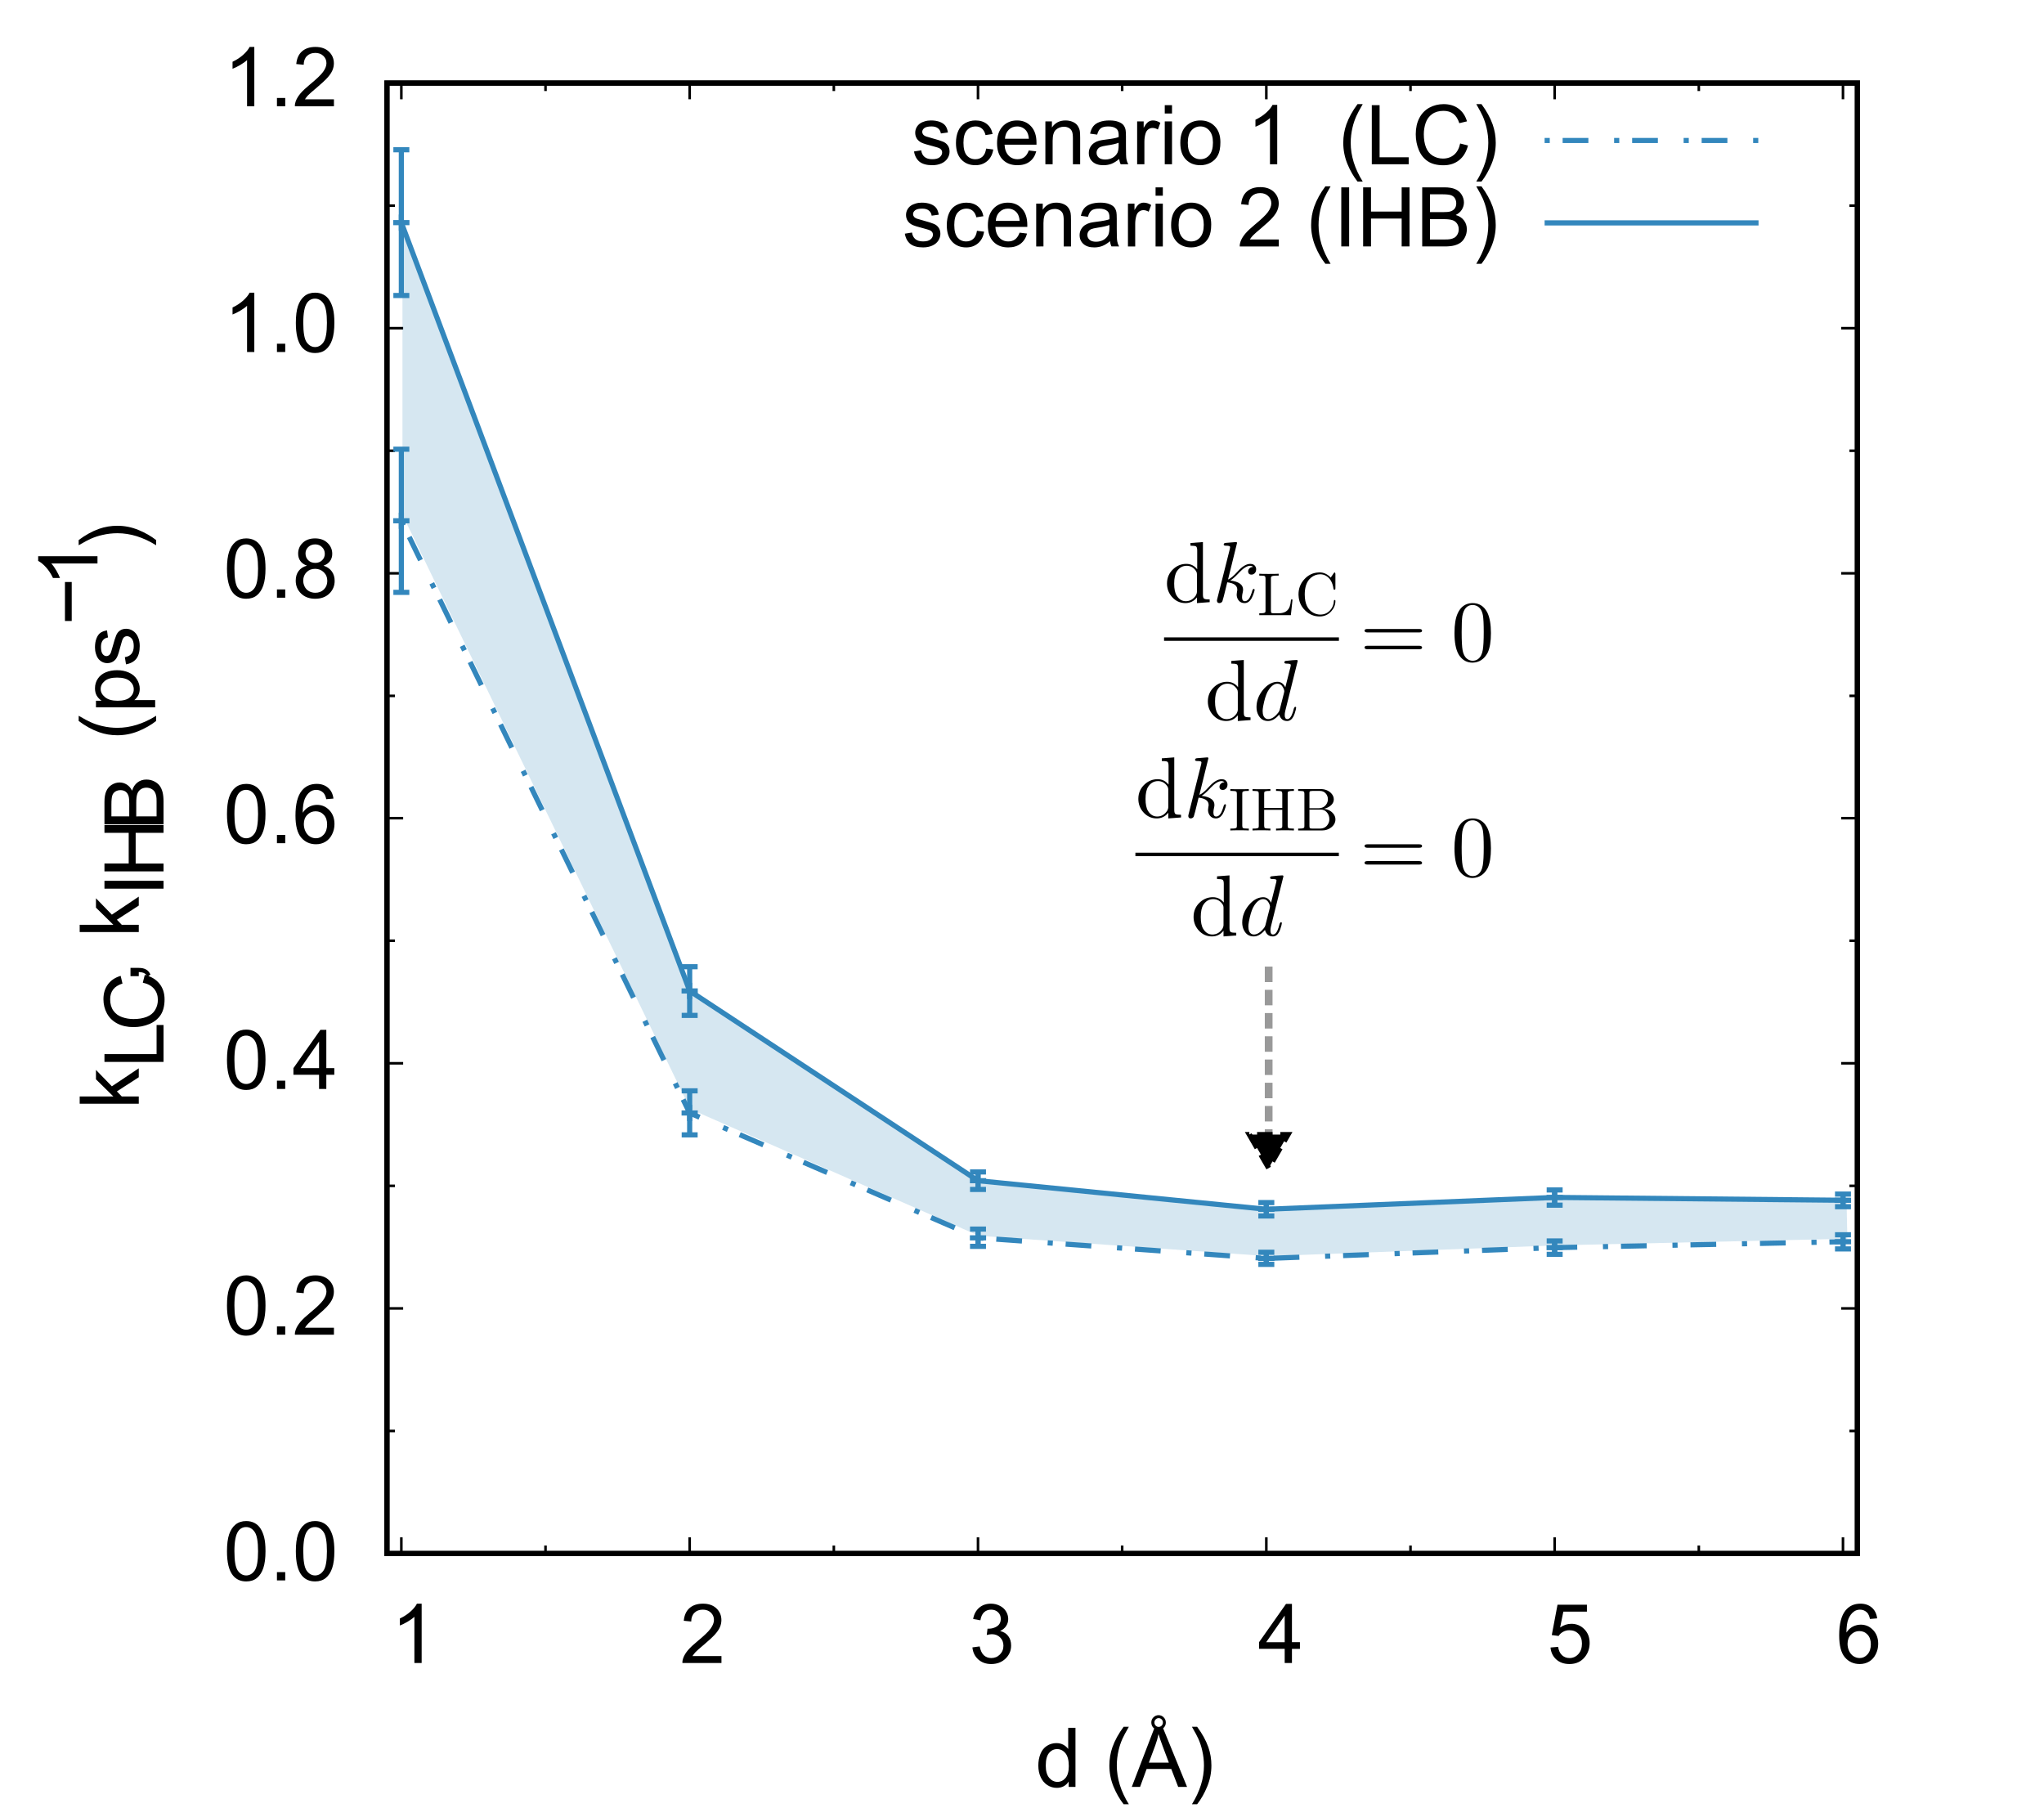 <?xml version="1.0" encoding="UTF-8" standalone="no"?>
<!-- Created with Inkscape (http://www.inkscape.org/) -->

<svg
   version="1.1"
   id="svg1"
   width="528"
   height="469.333"
   viewBox="0 0 528 469.333"
   sodipodi:docname="Fig4.eps"
   xml:space="preserve"
   inkscape:version="1.3.2 (091e20e, 2023-11-25)"
   xmlns:inkscape="http://www.inkscape.org/namespaces/inkscape"
   xmlns:sodipodi="http://sodipodi.sourceforge.net/DTD/sodipodi-0.dtd"
   xmlns="http://www.w3.org/2000/svg"
   xmlns:svg="http://www.w3.org/2000/svg"><defs
     id="defs1"><marker
       style="overflow:visible"
       id="Triangle"
       refX="0"
       refY="0"
       orient="auto-start-reverse"
       inkscape:stockid="Triangle arrow"
       markerWidth="1"
       markerHeight="1"
       viewBox="0 0 1 1"
       inkscape:isstock="true"
       inkscape:collect="always"
       preserveAspectRatio="xMidYMid"><path
         transform="scale(0.5)"
         style="fill:context-stroke;fill-rule:evenodd;stroke:context-stroke;stroke-width:1pt"
         d="M 5.77,0 -2.88,5 V -5 Z"
         id="path135" /></marker><clipPath
       id="RfIsSycofQch"><path
         fill="none"
         stroke="none"
         d=" M 0 0 L 301 0 L 301 363 L 0 363 L 0 0 Z"
         id="path1-3" /></clipPath></defs><sodipodi:namedview
     id="namedview1"
     pagecolor="#ffffff"
     bordercolor="#000000"
     borderopacity="0.25"
     inkscape:showpageshadow="2"
     inkscape:pageopacity="0.0"
     inkscape:pagecheckerboard="0"
     inkscape:deskcolor="#d1d1d1"
     inkscape:zoom="1.1651191"
     inkscape:cx="271.2169"
     inkscape:cy="230.87768"
     inkscape:window-width="1600"
     inkscape:window-height="773"
     inkscape:window-x="96"
     inkscape:window-y="25"
     inkscape:window-maximized="0"
     inkscape:current-layer="g1"><inkscape:page
       x="0"
       y="0"
       inkscape:label="1"
       id="page1"
       width="528"
       height="469.333"
       margin="0"
       bleed="0" /></sodipodi:namedview><g
     id="g1"
     inkscape:groupmode="layer"
     inkscape:label="1"><path
       id="path1"
       d="M 751.5,512 H 783 m 2824.5,0 H 3576"
       style="fill:none;stroke:#000000;stroke-width:5;stroke-linecap:butt;stroke-linejoin:miter;stroke-miterlimit:3.8;stroke-dasharray:none;stroke-opacity:1"
       transform="matrix(0.133,0,0,-0.133,0,469.333)" /><path
       id="path2"
       d="m 0.667,-5.649 c 0,-1.351 0.135,-2.438 0.41,-3.258 0.281,-0.826 0.694,-1.465 1.242,-1.91 0.554,-0.451 1.245,-0.68 2.074,-0.68 0.615,0 1.154,0.126 1.617,0.375 0.469,0.243 0.85,0.598 1.148,1.066 0.305,0.469 0.542,1.04 0.715,1.711 0.17,0.665 0.258,1.564 0.258,2.695 0,1.345 -0.141,2.432 -0.422,3.258 -0.275,0.82 -0.686,1.459 -1.23,1.91 -0.548,0.454 -1.242,0.68 -2.086,0.68 -1.102,0 -1.969,-0.398 -2.602,-1.195 -0.75,-0.952 -1.125,-2.502 -1.125,-4.652 z m 1.441,0 c 0,1.884 0.217,3.138 0.656,3.762 0.445,0.618 0.987,0.926 1.629,0.926 0.647,0 1.189,-0.311 1.629,-0.938 0.445,-0.624 0.668,-1.875 0.668,-3.75 0,-1.881 -0.223,-3.132 -0.668,-3.75 -0.439,-0.624 -0.984,-0.938 -1.641,-0.938 -0.65,0 -1.166,0.275 -1.547,0.82 -0.486,0.703 -0.727,1.992 -0.727,3.867 z M 10.349,-4.34375e-4 V -1.606 h 1.605 V -4.34375e-4 Z M 14.012,-5.649 c 0,-1.351 0.135,-2.438 0.41,-3.258 0.281,-0.826 0.694,-1.465 1.242,-1.91 0.554,-0.451 1.245,-0.68 2.074,-0.68 0.615,0 1.154,0.126 1.617,0.375 0.469,0.243 0.85,0.598 1.148,1.066 0.305,0.469 0.542,1.04 0.715,1.711 0.17,0.665 0.258,1.564 0.258,2.695 0,1.345 -0.141,2.432 -0.422,3.258 -0.275,0.82 -0.686,1.459 -1.23,1.91 -0.548,0.454 -1.242,0.68 -2.086,0.68 -1.102,0 -1.969,-0.398 -2.602,-1.195 -0.75,-0.952 -1.125,-2.502 -1.125,-4.652 z m 1.441,0 c 0,1.884 0.217,3.138 0.656,3.762 0.445,0.618 0.987,0.926 1.629,0.926 0.647,0 1.189,-0.311 1.629,-0.938 0.445,-0.624 0.668,-1.875 0.668,-3.75 0,-1.881 -0.223,-3.132 -0.668,-3.75 -0.439,-0.624 -0.984,-0.938 -1.641,-0.938 -0.65,0 -1.166,0.275 -1.547,0.82 -0.486,0.703 -0.727,1.992 -0.727,3.867 z m 0,0"
       style="fill:#000000;fill-opacity:1;fill-rule:nonzero;stroke:none"
       aria-label="0.0"
       transform="matrix(1.333,0,0,1.333,57.744,408.18)" /><path
       id="path3"
       d="M 751.5,750 H 767 m 2840.5,0 H 3592 M 751.5,988 H 783 m 2824.5,0 H 3576"
       style="fill:none;stroke:#000000;stroke-width:5;stroke-linecap:butt;stroke-linejoin:miter;stroke-miterlimit:3.8;stroke-dasharray:none;stroke-opacity:1"
       transform="matrix(0.133,0,0,-0.133,0,469.333)" /><path
       id="path4"
       d="m 0.667,-5.648 c 0,-1.351 0.135,-2.438 0.41,-3.258 0.281,-0.826 0.694,-1.465 1.242,-1.91 0.554,-0.451 1.245,-0.68 2.074,-0.68 0.615,0 1.154,0.126 1.617,0.375 0.469,0.243 0.85,0.598 1.148,1.066 0.305,0.469 0.542,1.04 0.715,1.711 0.17,0.665 0.258,1.564 0.258,2.695 0,1.345 -0.141,2.432 -0.422,3.258 -0.275,0.82 -0.686,1.459 -1.23,1.91 -0.548,0.454 -1.242,0.68 -2.086,0.68 -1.102,0 -1.969,-0.398 -2.602,-1.195 -0.75,-0.952 -1.125,-2.502 -1.125,-4.652 z m 1.441,0 c 0,1.884 0.217,3.138 0.656,3.762 0.445,0.618 0.987,0.926 1.629,0.926 0.647,0 1.189,-0.311 1.629,-0.938 0.445,-0.624 0.668,-1.875 0.668,-3.75 0,-1.881 -0.223,-3.132 -0.668,-3.75 -0.439,-0.624 -0.984,-0.938 -1.641,-0.938 -0.65,0 -1.166,0.275 -1.547,0.82 -0.486,0.703 -0.727,1.992 -0.727,3.867 z M 10.349,9.328125e-4 V -1.605 h 1.605 V 9.328125e-4 Z M 21.394,-1.347 V 9.328125e-4 h -7.57 c -0.009,-0.334 0.047,-0.659 0.164,-0.973 0.193,-0.516 0.504,-1.022 0.926,-1.523 0.428,-0.498 1.043,-1.078 1.84,-1.734 1.248,-1.022 2.092,-1.831 2.531,-2.426 0.437,-0.601 0.656,-1.163 0.656,-1.688 0,-0.562 -0.199,-1.034 -0.598,-1.418 -0.398,-0.381 -0.92,-0.574 -1.559,-0.574 -0.68,0 -1.225,0.205 -1.629,0.609 -0.407,0.407 -0.615,0.97 -0.621,1.688 l -1.441,-0.141 c 0.1,-1.078 0.472,-1.898 1.113,-2.461 0.647,-0.568 1.515,-0.855 2.602,-0.855 1.102,0 1.972,0.305 2.613,0.914 0.639,0.609 0.961,1.365 0.961,2.262 0,0.463 -0.094,0.914 -0.281,1.359 -0.188,0.439 -0.501,0.902 -0.938,1.395 -0.431,0.486 -1.154,1.157 -2.168,2.016 -0.844,0.703 -1.389,1.184 -1.629,1.441 -0.234,0.252 -0.431,0.504 -0.586,0.762 z m 0,0"
       style="fill:#000000;fill-opacity:1;fill-rule:nonzero;stroke:none"
       aria-label="0.2"
       transform="matrix(1.333,0,0,1.333,57.744,344.714)" /><path
       id="path5"
       d="M 751.5,1226 H 767 m 2840.5,0 H 3592 M 751.5,1464 H 783 m 2824.5,0 H 3576"
       style="fill:none;stroke:#000000;stroke-width:5;stroke-linecap:butt;stroke-linejoin:miter;stroke-miterlimit:3.8;stroke-dasharray:none;stroke-opacity:1"
       transform="matrix(0.133,0,0,-0.133,0,469.333)" /><path
       id="path6"
       d="m 0.667,-5.649 c 0,-1.351 0.135,-2.438 0.41,-3.258 0.281,-0.826 0.694,-1.465 1.242,-1.91 0.554,-0.451 1.245,-0.68 2.074,-0.68 0.615,0 1.154,0.126 1.617,0.375 0.469,0.243 0.85,0.598 1.148,1.066 0.305,0.469 0.542,1.04 0.715,1.711 0.17,0.665 0.258,1.564 0.258,2.695 0,1.345 -0.141,2.432 -0.422,3.258 -0.275,0.82 -0.686,1.459 -1.23,1.91 -0.548,0.454 -1.242,0.68 -2.086,0.68 -1.102,0 -1.969,-0.398 -2.602,-1.195 -0.75,-0.952 -1.125,-2.502 -1.125,-4.652 z m 1.441,0 c 0,1.884 0.217,3.138 0.656,3.762 0.445,0.618 0.987,0.926 1.629,0.926 0.647,0 1.189,-0.311 1.629,-0.938 0.445,-0.624 0.668,-1.875 0.668,-3.75 0,-1.881 -0.223,-3.132 -0.668,-3.75 -0.439,-0.624 -0.984,-0.937 -1.641,-0.937 -0.65,0 -1.166,0.275 -1.547,0.82 -0.486,0.703 -0.727,1.992 -0.727,3.867 z M 10.349,-4.296875e-4 V -1.606 h 1.605 v 1.605 z m 8.162,0 V -2.743 h -4.969 v -1.289 l 5.227,-7.418 h 1.148 v 7.418 h 1.547 v 1.289 h -1.547 v 2.742 z m 0,-4.031 v -5.156 l -3.586,5.156 z m 0,0"
       style="fill:#000000;fill-opacity:1;fill-rule:nonzero;stroke:none"
       aria-label="0.4"
       transform="matrix(1.333,0,0,1.333,57.744,281.247)" /><path
       id="path7"
       d="M 751.5,1702 H 767 m 2840.5,0 H 3592 M 751.5,1940 H 783 m 2824.5,0 H 3576"
       style="fill:none;stroke:#000000;stroke-width:5;stroke-linecap:butt;stroke-linejoin:miter;stroke-miterlimit:3.8;stroke-dasharray:none;stroke-opacity:1"
       transform="matrix(0.133,0,0,-0.133,0,469.333)" /><path
       id="path8"
       d="m 0.667,-5.647 c 0,-1.351 0.135,-2.438 0.41,-3.258 0.281,-0.826 0.694,-1.465 1.242,-1.91 0.554,-0.451 1.245,-0.68 2.074,-0.68 0.615,0 1.154,0.126 1.617,0.375 0.469,0.243 0.85,0.598 1.148,1.066 0.305,0.469 0.542,1.04 0.715,1.711 0.17,0.665 0.258,1.564 0.258,2.695 0,1.345 -0.141,2.432 -0.422,3.258 -0.275,0.82 -0.686,1.459 -1.23,1.91 -0.548,0.454 -1.242,0.68 -2.086,0.68 -1.102,0 -1.969,-0.398 -2.602,-1.195 C 1.042,-1.947 0.667,-3.497 0.667,-5.647 Z m 1.441,0 c 0,1.884 0.217,3.138 0.656,3.762 C 3.21,-1.268 3.752,-0.96 4.393,-0.96 c 0.647,0 1.189,-0.311 1.629,-0.938 0.445,-0.624 0.668,-1.875 0.668,-3.75 0,-1.881 -0.223,-3.132 -0.668,-3.75 -0.439,-0.624 -0.984,-0.938 -1.641,-0.938 -0.65,0 -1.166,0.275 -1.547,0.82 C 2.348,-8.812 2.108,-7.522 2.108,-5.647 Z M 10.349,9.375e-4 v -1.605 h 1.605 V 9.375e-4 Z M 21.301,-8.648 19.906,-8.53 C 19.78,-9.084 19.604,-9.485 19.379,-9.737 18.995,-10.136 18.526,-10.335 17.972,-10.335 c -0.454,0 -0.85,0.126 -1.184,0.375 -0.445,0.322 -0.797,0.791 -1.055,1.406 -0.252,0.618 -0.381,1.5 -0.387,2.648 0.334,-0.516 0.744,-0.896 1.23,-1.148 0.492,-0.249 1.008,-0.375 1.547,-0.375 0.938,0 1.734,0.349 2.391,1.043 0.656,0.688 0.984,1.579 0.984,2.672 0,0.721 -0.158,1.389 -0.469,2.004 -0.305,0.618 -0.727,1.09 -1.266,1.418 -0.539,0.328 -1.154,0.492 -1.84,0.492 -1.172,0 -2.13,-0.428 -2.871,-1.289 -0.744,-0.867 -1.113,-2.288 -1.113,-4.266 0,-2.209 0.41,-3.82 1.23,-4.828 0.709,-0.873 1.67,-1.312 2.883,-1.312 0.896,0 1.635,0.255 2.215,0.762 0.577,0.501 0.92,1.195 1.031,2.086 z m -5.742,4.934 c 0,0.486 0.1,0.949 0.305,1.395 0.211,0.445 0.498,0.785 0.867,1.02 0.375,0.229 0.765,0.34 1.172,0.34 0.592,0 1.102,-0.237 1.523,-0.715 0.428,-0.483 0.645,-1.137 0.645,-1.957 0,-0.788 -0.211,-1.409 -0.633,-1.863 -0.422,-0.46 -0.955,-0.691 -1.594,-0.691 -0.633,0 -1.172,0.231 -1.617,0.691 -0.445,0.454 -0.668,1.049 -0.668,1.781 z m 0,0"
       style="fill:#000000;fill-opacity:1;fill-rule:nonzero;stroke:none"
       aria-label="0.6"
       transform="matrix(1.333,0,0,1.333,57.744,217.78)" /><path
       id="path9"
       d="M 751.5,2177.5 H 767 m 2840.5,0 H 3592 m -2840.5,238 H 783 m 2824.5,0 H 3576"
       style="fill:none;stroke:#000000;stroke-width:5;stroke-linecap:butt;stroke-linejoin:miter;stroke-miterlimit:3.8;stroke-dasharray:none;stroke-opacity:1"
       transform="matrix(0.133,0,0,-0.133,0,469.333)" /><path
       id="path10"
       d="m 0.667,-5.649 c 0,-1.351 0.135,-2.438 0.41,-3.258 0.281,-0.826 0.694,-1.465 1.242,-1.91 0.554,-0.451 1.245,-0.68 2.074,-0.68 0.615,0 1.154,0.126 1.617,0.375 0.469,0.243 0.85,0.598 1.148,1.066 0.305,0.469 0.542,1.04 0.715,1.711 0.17,0.665 0.258,1.564 0.258,2.695 0,1.345 -0.141,2.432 -0.422,3.258 -0.275,0.82 -0.686,1.459 -1.23,1.91 -0.548,0.454 -1.242,0.68 -2.086,0.68 -1.102,0 -1.969,-0.398 -2.602,-1.195 -0.75,-0.952 -1.125,-2.502 -1.125,-4.652 z m 1.441,0 c 0,1.884 0.217,3.138 0.656,3.762 0.445,0.618 0.987,0.926 1.629,0.926 0.647,0 1.189,-0.311 1.629,-0.937 0.445,-0.624 0.668,-1.875 0.668,-3.75 0,-1.881 -0.223,-3.132 -0.668,-3.75 -0.439,-0.624 -0.984,-0.938 -1.641,-0.938 -0.65,0 -1.166,0.275 -1.547,0.82 -0.486,0.703 -0.727,1.992 -0.727,3.867 z M 10.349,-8.203125e-4 V -1.606 h 1.605 V -8.203125e-4 Z M 16.168,-6.212 c -0.58,-0.211 -1.008,-0.516 -1.289,-0.914 -0.281,-0.398 -0.422,-0.87 -0.422,-1.418 0,-0.835 0.296,-1.535 0.891,-2.098 0.601,-0.568 1.397,-0.855 2.391,-0.855 0.999,0 1.805,0.293 2.414,0.879 0.609,0.58 0.914,1.283 0.914,2.109 0,0.533 -0.141,0.996 -0.422,1.395 -0.275,0.393 -0.697,0.691 -1.266,0.902 0.703,0.229 1.236,0.598 1.605,1.113 0.366,0.51 0.551,1.119 0.551,1.828 0,0.979 -0.349,1.802 -1.043,2.473 -0.688,0.665 -1.6,0.996 -2.73,0.996 -1.125,0 -2.036,-0.334 -2.73,-1.008 -0.697,-0.671 -1.043,-1.506 -1.043,-2.508 0,-0.741 0.188,-1.362 0.562,-1.863 0.381,-0.507 0.92,-0.85 1.617,-1.031 z m -0.281,-2.379 c 0,0.539 0.176,0.981 0.527,1.324 0.352,0.346 0.803,0.516 1.359,0.516 0.539,0 0.979,-0.167 1.324,-0.504 0.352,-0.343 0.527,-0.762 0.527,-1.254 0,-0.516 -0.182,-0.949 -0.539,-1.301 -0.352,-0.352 -0.794,-0.527 -1.324,-0.527 -0.539,0 -0.99,0.173 -1.348,0.516 -0.352,0.346 -0.527,0.756 -0.527,1.23 z m -0.445,5.285 c 0,0.398 0.094,0.785 0.281,1.16 0.188,0.375 0.469,0.668 0.844,0.879 0.375,0.205 0.779,0.305 1.219,0.305 0.671,0 1.225,-0.214 1.664,-0.645 0.437,-0.437 0.656,-0.987 0.656,-1.652 0,-0.68 -0.229,-1.236 -0.68,-1.676 -0.454,-0.445 -1.017,-0.668 -1.688,-0.668 -0.665,0 -1.216,0.22 -1.652,0.656 -0.431,0.439 -0.645,0.984 -0.645,1.641 z m 0,0"
       style="fill:#000000;fill-opacity:1;fill-rule:nonzero;stroke:none"
       aria-label="0.8"
       transform="matrix(1.333,0,0,1.333,57.744,154.38)" /><path
       id="path11"
       d="M 751.5,2653.5 H 767 m 2840.5,0 H 3592 m -2840.5,238 H 783 m 2824.5,0 H 3576"
       style="fill:none;stroke:#000000;stroke-width:5;stroke-linecap:butt;stroke-linejoin:miter;stroke-miterlimit:3.8;stroke-dasharray:none;stroke-opacity:1"
       transform="matrix(0.133,0,0,-0.133,0,469.333)" /><path
       id="path12"
       d="m 5.964,5.46875e-4 h -1.406 V -8.953 c -0.346,0.322 -0.791,0.642 -1.336,0.961 -0.548,0.322 -1.04,0.562 -1.477,0.727 v -1.359 c 0.779,-0.366 1.465,-0.812 2.051,-1.336 0.592,-0.53 1.011,-1.043 1.254,-1.535 h 0.914 z m 4.386,0 V -1.605 h 1.605 V 5.46875e-4 Z M 14.012,-5.648 c 0,-1.351 0.135,-2.438 0.41,-3.258 0.281,-0.826 0.694,-1.465 1.242,-1.91 0.554,-0.451 1.245,-0.68 2.074,-0.68 0.615,0 1.154,0.126 1.617,0.375 0.469,0.243 0.85,0.598 1.148,1.066 0.305,0.469 0.542,1.04 0.715,1.711 0.17,0.665 0.258,1.564 0.258,2.695 0,1.345 -0.141,2.432 -0.422,3.258 -0.275,0.82 -0.686,1.459 -1.23,1.91 -0.548,0.454 -1.242,0.68 -2.086,0.68 -1.102,0 -1.969,-0.398 -2.602,-1.195 -0.75,-0.952 -1.125,-2.502 -1.125,-4.652 z m 1.441,0 c 0,1.884 0.217,3.138 0.656,3.762 0.445,0.618 0.987,0.926 1.629,0.926 0.647,0 1.189,-0.311 1.629,-0.937 0.445,-0.624 0.668,-1.875 0.668,-3.75 0,-1.881 -0.223,-3.132 -0.668,-3.75 -0.439,-0.624 -0.984,-0.938 -1.641,-0.938 -0.65,0 -1.166,0.275 -1.547,0.82 -0.486,0.703 -0.727,1.992 -0.727,3.867 z m 0,0"
       style="fill:#000000;fill-opacity:1;fill-rule:nonzero;stroke:none"
       aria-label="1.0"
       transform="matrix(1.333,0,0,1.333,57.744,90.913)" /><path
       id="path13"
       d="M 751.5,3129.5 H 767 m 2840.5,0 H 3592 m -2840.5,238 H 783 m 2824.5,0 H 3576"
       style="fill:none;stroke:#000000;stroke-width:5;stroke-linecap:butt;stroke-linejoin:miter;stroke-miterlimit:3.8;stroke-dasharray:none;stroke-opacity:1"
       transform="matrix(0.133,0,0,-0.133,0,469.333)" /><path
       id="path14"
       d="m 5.964,-0.001 h -1.406 V -8.954 c -0.346,0.322 -0.791,0.642 -1.336,0.961 -0.548,0.322 -1.04,0.562 -1.477,0.727 v -1.359 c 0.779,-0.366 1.465,-0.812 2.051,-1.336 0.592,-0.53 1.011,-1.043 1.254,-1.535 h 0.914 z m 4.386,0 V -1.606 h 1.605 v 1.605 z M 21.394,-1.349 v 1.348 h -7.57 c -0.009,-0.334 0.047,-0.659 0.164,-0.973 0.193,-0.516 0.504,-1.022 0.926,-1.523 0.428,-0.498 1.043,-1.078 1.84,-1.734 1.248,-1.022 2.092,-1.831 2.531,-2.426 0.437,-0.601 0.656,-1.163 0.656,-1.688 0,-0.562 -0.199,-1.034 -0.598,-1.418 -0.398,-0.381 -0.92,-0.574 -1.559,-0.574 -0.68,0 -1.225,0.205 -1.629,0.609 -0.407,0.407 -0.615,0.97 -0.621,1.688 l -1.441,-0.141 c 0.1,-1.078 0.472,-1.898 1.113,-2.461 0.647,-0.568 1.515,-0.855 2.602,-0.855 1.102,0 1.972,0.305 2.613,0.914 0.639,0.609 0.961,1.365 0.961,2.262 0,0.463 -0.094,0.914 -0.281,1.359 -0.188,0.439 -0.501,0.902 -0.938,1.395 -0.431,0.486 -1.154,1.157 -2.168,2.016 -0.844,0.703 -1.389,1.184 -1.629,1.441 -0.234,0.252 -0.431,0.504 -0.586,0.762 z m 0,0"
       style="fill:#000000;fill-opacity:1;fill-rule:nonzero;stroke:none"
       aria-label="1.2"
       transform="matrix(1.333,0,0,1.333,57.744,27.447)" /><path
       id="path15"
       d="m 779.5,512 v 31.5 m 0,2824 V 3336"
       style="fill:none;stroke:#000000;stroke-width:5;stroke-linecap:butt;stroke-linejoin:miter;stroke-miterlimit:3.8;stroke-dasharray:none;stroke-opacity:1"
       transform="matrix(0.133,0,0,-0.133,0,469.333)" /><path
       id="path16"
       d="m 5.965,-0.001 h -1.406 V -8.955 c -0.346,0.322 -0.791,0.642 -1.336,0.961 -0.548,0.322 -1.04,0.562 -1.477,0.727 v -1.359 C 2.526,-8.993 3.211,-9.438 3.797,-9.962 4.389,-10.493 4.808,-11.005 5.051,-11.498 h 0.914 z m 0,0"
       style="fill:#000000;fill-opacity:1;fill-rule:nonzero;stroke:none"
       aria-label=" 1"
       transform="matrix(1.333,0,0,1.333,100.968,429.514)" /><path
       id="path17"
       d="m 1059.5,512 v 15.5 m 0,2840 V 3352 m 280,-2840 v 31.5 m 0,2824 V 3336"
       style="fill:none;stroke:#000000;stroke-width:5;stroke-linecap:butt;stroke-linejoin:miter;stroke-miterlimit:3.8;stroke-dasharray:none;stroke-opacity:1"
       transform="matrix(0.133,0,0,-0.133,0,469.333)" /><path
       id="path18"
       d="m 8.049,-1.349 v 1.348 H 0.479 c -0.009,-0.334 0.047,-0.659 0.164,-0.973 C 0.837,-1.49 1.147,-1.997 1.569,-2.498 c 0.428,-0.498 1.043,-1.078 1.84,-1.734 1.248,-1.022 2.092,-1.831 2.531,-2.426 0.437,-0.601 0.656,-1.163 0.656,-1.688 0,-0.562 -0.199,-1.034 -0.598,-1.418 -0.398,-0.381 -0.92,-0.574 -1.559,-0.574 -0.68,0 -1.225,0.205 -1.629,0.609 -0.407,0.407 -0.615,0.97 -0.621,1.688 l -1.441,-0.141 c 0.1,-1.078 0.472,-1.898 1.113,-2.461 0.647,-0.568 1.515,-0.855 2.602,-0.855 1.102,0 1.972,0.305 2.613,0.914 0.639,0.609 0.961,1.365 0.961,2.262 0,0.463 -0.094,0.914 -0.281,1.359 -0.188,0.439 -0.501,0.902 -0.938,1.395 -0.431,0.486 -1.154,1.157 -2.168,2.016 -0.844,0.703 -1.389,1.184 -1.629,1.441 -0.234,0.252 -0.431,0.504 -0.586,0.762 z m 0,0"
       style="fill:#000000;fill-opacity:1;fill-rule:nonzero;stroke:none"
       aria-label=" 2"
       transform="matrix(1.333,0,0,1.333,175.635,429.514)" /><path
       id="path19"
       d="m 1619.5,512 v 15.5 m 0,2840 V 3352 m 280,-2840 v 31.5 m 0,2824 V 3336"
       style="fill:none;stroke:#000000;stroke-width:5;stroke-linecap:butt;stroke-linejoin:miter;stroke-miterlimit:3.8;stroke-dasharray:none;stroke-opacity:1"
       transform="matrix(0.133,0,0,-0.133,0,469.333)" /><path
       id="path20"
       d="m 0.668,-3.025 1.406,-0.188 c 0.164,0.797 0.437,1.371 0.82,1.723 0.39,0.352 0.867,0.527 1.43,0.527 0.656,0 1.21,-0.226 1.664,-0.68 0.46,-0.46 0.691,-1.031 0.691,-1.711 0,-0.647 -0.211,-1.178 -0.633,-1.594 -0.422,-0.422 -0.958,-0.633 -1.605,-0.633 -0.267,0 -0.598,0.053 -0.996,0.152 l 0.152,-1.23 c 0.094,0.009 0.17,0.012 0.234,0.012 0.592,0 1.128,-0.155 1.605,-0.469 0.483,-0.311 0.727,-0.791 0.727,-1.441 0,-0.516 -0.176,-0.94 -0.527,-1.277 -0.346,-0.334 -0.794,-0.504 -1.348,-0.504 -0.548,0 -1.005,0.173 -1.371,0.516 -0.36,0.346 -0.595,0.861 -0.703,1.547 L 0.808,-8.533 c 0.17,-0.938 0.563,-1.664 1.172,-2.18 0.609,-0.521 1.365,-0.785 2.273,-0.785 0.624,0 1.198,0.138 1.723,0.41 0.53,0.267 0.932,0.63 1.207,1.09 0.281,0.463 0.422,0.955 0.422,1.477 0,0.492 -0.135,0.943 -0.398,1.348 -0.267,0.407 -0.656,0.732 -1.172,0.973 0.671,0.158 1.195,0.48 1.57,0.973 0.375,0.492 0.562,1.107 0.562,1.84 0,1.002 -0.363,1.849 -1.09,2.543 -0.727,0.697 -1.649,1.043 -2.766,1.043 -1.008,0 -1.846,-0.296 -2.508,-0.891 C 1.139,-1.293 0.761,-2.07 0.668,-3.025 Z m 0,0"
       style="fill:#000000;fill-opacity:1;fill-rule:nonzero;stroke:none"
       aria-label=" 3"
       transform="matrix(1.333,0,0,1.333,250.301,429.514)" /><path
       id="path21"
       d="m 2179.5,512 v 15.5 m 0,2840 V 3352 m 280,-2840 v 31.5 m 0,2824 V 3336"
       style="fill:none;stroke:#000000;stroke-width:5;stroke-linecap:butt;stroke-linejoin:miter;stroke-miterlimit:3.8;stroke-dasharray:none;stroke-opacity:1"
       transform="matrix(0.133,0,0,-0.133,0,469.333)" /><path
       id="path22"
       d="M 5.169,-0.001 V -2.744 H 0.2 V -4.033 L 5.426,-11.451 h 1.148 v 7.418 h 1.547 v 1.289 h -1.547 v 2.742 z m 0,-4.031 v -5.156 l -3.586,5.156 z m 0,0"
       style="fill:#000000;fill-opacity:1;fill-rule:nonzero;stroke:none"
       aria-label=" 4"
       transform="matrix(1.333,0,0,1.333,324.968,429.514)" /><path
       id="path23"
       d="m 2739.5,512 v 15.5 m 0,2840 V 3352 m 280,-2840 v 31.5 m 0,2824 V 3336"
       style="fill:none;stroke:#000000;stroke-width:5;stroke-linecap:butt;stroke-linejoin:miter;stroke-miterlimit:3.8;stroke-dasharray:none;stroke-opacity:1"
       transform="matrix(0.133,0,0,-0.133,0,469.333)" /><path
       id="path24"
       d="M 0.667,-3.001 2.143,-3.13 c 0.108,0.721 0.363,1.263 0.762,1.629 0.398,0.36 0.879,0.539 1.441,0.539 0.671,0 1.242,-0.252 1.711,-0.762 0.469,-0.516 0.703,-1.195 0.703,-2.039 0,-0.797 -0.229,-1.424 -0.68,-1.887 -0.445,-0.469 -1.031,-0.703 -1.758,-0.703 -0.454,0 -0.864,0.105 -1.23,0.316 -0.369,0.205 -0.653,0.469 -0.855,0.797 L 0.913,-5.415 2.026,-11.298 h 5.695 v 1.348 H 3.151 l -0.621,3.07 c 0.686,-0.475 1.409,-0.715 2.168,-0.715 0.999,0 1.84,0.349 2.52,1.043 0.686,0.688 1.031,1.579 1.031,2.672 0,1.031 -0.302,1.928 -0.902,2.684 -0.735,0.932 -1.734,1.395 -3,1.395 -1.049,0 -1.898,-0.293 -2.555,-0.879 C 1.135,-1.267 0.76,-2.04 0.667,-3.001 Z m 0,0"
       style="fill:#000000;fill-opacity:1;fill-rule:nonzero;stroke:none"
       aria-label=" 5"
       transform="matrix(1.333,0,0,1.333,399.635,429.514)" /><path
       id="path25"
       d="m 3299.5,512 v 15.5 m 0,2840 V 3352 m 280,-2840 v 31.5 m 0,2824 V 3336"
       style="fill:none;stroke:#000000;stroke-width:5;stroke-linecap:butt;stroke-linejoin:miter;stroke-miterlimit:3.8;stroke-dasharray:none;stroke-opacity:1"
       transform="matrix(0.133,0,0,-0.133,0,469.333)" /><path
       id="path26"
       d="M 7.957,-8.65 6.562,-8.533 C 6.436,-9.086 6.26,-9.488 6.035,-9.74 5.651,-10.138 5.182,-10.337 4.628,-10.337 c -0.454,0 -0.85,0.126 -1.184,0.375 -0.445,0.322 -0.797,0.791 -1.055,1.406 -0.252,0.618 -0.381,1.5 -0.387,2.648 0.334,-0.516 0.744,-0.896 1.23,-1.148 0.492,-0.249 1.008,-0.375 1.547,-0.375 0.938,0 1.734,0.349 2.391,1.043 0.656,0.688 0.984,1.579 0.984,2.672 0,0.721 -0.158,1.389 -0.469,2.004 -0.305,0.618 -0.727,1.09 -1.266,1.418 -0.539,0.328 -1.154,0.492 -1.84,0.492 -1.172,0 -2.13,-0.428 -2.871,-1.289 -0.744,-0.867 -1.113,-2.288 -1.113,-4.266 0,-2.209 0.41,-3.82 1.23,-4.828 0.709,-0.873 1.67,-1.312 2.883,-1.312 0.896,0 1.635,0.255 2.215,0.762 0.577,0.501 0.92,1.195 1.031,2.086 z m -5.742,4.934 c 0,0.486 0.1,0.949 0.305,1.395 0.211,0.445 0.498,0.785 0.867,1.02 0.375,0.229 0.765,0.34 1.172,0.34 0.592,0 1.102,-0.237 1.523,-0.715 0.428,-0.483 0.645,-1.137 0.645,-1.957 0,-0.788 -0.211,-1.409 -0.633,-1.863 -0.422,-0.46 -0.955,-0.691 -1.594,-0.691 -0.633,0 -1.172,0.231 -1.617,0.691 -0.445,0.454 -0.668,1.049 -0.668,1.781 z m 0,0"
       style="fill:#000000;fill-opacity:1;fill-rule:nonzero;stroke:none"
       aria-label=" 6"
       transform="matrix(1.333,0,0,1.333,474.301,429.514)" /><path
       id="path27"
       d="M 751.5,3367.5 V 512 h 2856 v 2855.5 z"
       style="fill:none;stroke:#000000;stroke-width:10;stroke-linecap:butt;stroke-linejoin:miter;stroke-miterlimit:3.8;stroke-dasharray:none;stroke-opacity:1"
       transform="matrix(0.133,0,0,-0.133,0,469.333)" /><path
       id="path28"
       d="M 1.065,5.421875e-4 V -11.449 h 1.406 v 6.527 l 3.328,-3.375 H 7.616 L 4.44,-5.214 7.932,5.421875e-4 H 6.198 L 3.456,-4.242 2.471,-3.292 V 5.421875e-4 Z M 9.172,4.799 V -6.65 H 10.683 V 3.452 h 5.637 V 4.799 Z M 24.514,0.78 26.038,1.167 c -0.322,1.242 -0.896,2.191 -1.723,2.848 -0.82,0.656 -1.828,0.984 -3.023,0.984 -1.236,0 -2.238,-0.249 -3.012,-0.75 C 17.507,3.742 16.915,3.012 16.511,2.057 16.112,1.105 15.913,0.083 15.913,-1.013 c 0,-1.195 0.226,-2.232 0.68,-3.117 0.46,-0.891 1.107,-1.564 1.945,-2.027 0.844,-0.46 1.77,-0.691 2.777,-0.691 1.148,0 2.112,0.293 2.895,0.879 0.779,0.586 1.324,1.406 1.629,2.461 l -1.488,0.352 c -0.267,-0.835 -0.653,-1.441 -1.16,-1.816 -0.501,-0.381 -1.134,-0.574 -1.898,-0.574 -0.885,0 -1.623,0.211 -2.215,0.633 -0.586,0.422 -1.002,0.99 -1.242,1.699 -0.243,0.712 -0.363,1.441 -0.363,2.191 0,0.979 0.141,1.828 0.422,2.555 0.287,0.727 0.729,1.271 1.324,1.629 0.601,0.36 1.254,0.539 1.957,0.539 0.844,0 1.559,-0.24 2.145,-0.727 0.592,-0.492 0.99,-1.222 1.195,-2.191 z M 25.78,5.421875e-4 V -1.605 h 1.605 V 5.421875e-4 c 0,0.586 -0.105,1.058 -0.316,1.418 -0.205,0.366 -0.533,0.647 -0.984,0.844 L 25.686,1.665 c 0.296,-0.135 0.516,-0.325 0.656,-0.574 0.141,-0.252 0.217,-0.615 0.234,-1.09 z m 8.546,0 V -11.449 h 1.406 v 6.527 l 3.328,-3.375 h 1.816 l -3.176,3.082 3.492,5.215 H 39.459 L 36.717,-4.242 35.732,-3.292 V 5.421875e-4 Z M 42.74,4.799 V -6.65 h 1.523 V 4.799 Z m 3.349,0 V -6.65 h 1.523 v 4.699 h 5.941 v -4.699 h 1.523 V 4.799 H 53.553 V -0.603 H 47.612 V 4.799 Z m 9.138,0 V -6.65 h 4.301 c 0.873,0 1.573,0.117 2.098,0.352 0.53,0.229 0.943,0.583 1.242,1.066 0.296,0.486 0.445,0.99 0.445,1.512 0,0.486 -0.135,0.946 -0.398,1.383 -0.267,0.431 -0.665,0.779 -1.195,1.043 0.686,0.205 1.219,0.551 1.594,1.043 0.375,0.486 0.562,1.063 0.562,1.734 0,0.533 -0.114,1.028 -0.34,1.488 -0.229,0.463 -0.51,0.817 -0.844,1.066 -0.337,0.252 -0.756,0.442 -1.254,0.574 -0.501,0.126 -1.113,0.188 -1.84,0.188 z m 1.512,-6.645 h 2.484 c 0.671,0 1.151,-0.041 1.441,-0.129 0.381,-0.117 0.671,-0.308 0.867,-0.574 0.193,-0.264 0.293,-0.598 0.293,-0.996 0,-0.375 -0.091,-0.706 -0.27,-0.996 -0.182,-0.287 -0.442,-0.486 -0.785,-0.598 -0.337,-0.108 -0.914,-0.164 -1.734,-0.164 h -2.297 z m 0,5.297 h 2.859 c 0.483,0 0.826,-0.018 1.031,-0.059 0.343,-0.062 0.633,-0.164 0.867,-0.305 0.234,-0.146 0.425,-0.363 0.574,-0.645 0.155,-0.281 0.234,-0.601 0.234,-0.961 0,-0.428 -0.111,-0.8 -0.328,-1.113 -0.22,-0.319 -0.524,-0.542 -0.914,-0.668 -0.384,-0.123 -0.943,-0.188 -1.676,-0.188 H 56.738 Z M 75.224,3.364 C 74.451,2.385 73.795,1.243 73.256,-0.07 72.722,-1.382 72.459,-2.742 72.459,-4.148 c 0,-1.242 0.199,-2.429 0.598,-3.562 0.469,-1.312 1.189,-2.625 2.168,-3.937 h 1.008 c -0.627,1.087 -1.04,1.86 -1.242,2.32 -0.322,0.721 -0.571,1.471 -0.75,2.25 -0.229,0.979 -0.34,1.957 -0.34,2.941 0,2.502 0.776,4.998 2.332,7.5 z m 2.646,-0.188 V -8.296 h 1.277 v 1.078 c 0.305,-0.422 0.645,-0.738 1.02,-0.949 0.381,-0.211 0.847,-0.316 1.395,-0.316 0.703,0 1.324,0.185 1.863,0.551 0.545,0.36 0.955,0.873 1.23,1.535 0.272,0.665 0.41,1.395 0.41,2.191 0,0.844 -0.152,1.605 -0.457,2.285 -0.299,0.68 -0.738,1.204 -1.324,1.57 -0.58,0.357 -1.189,0.539 -1.828,0.539 -0.469,0 -0.891,-0.1 -1.266,-0.293 -0.369,-0.202 -0.674,-0.451 -0.914,-0.75 V 3.176 Z m 1.277,-7.277 c 0,1.072 0.214,1.86 0.645,2.367 0.428,0.51 0.952,0.762 1.57,0.762 0.624,0 1.16,-0.261 1.605,-0.785 0.445,-0.53 0.668,-1.351 0.668,-2.461 0,-1.055 -0.22,-1.843 -0.656,-2.367 -0.431,-0.53 -0.949,-0.797 -1.559,-0.797 -0.595,0 -1.122,0.281 -1.582,0.844 -0.463,0.557 -0.691,1.368 -0.691,2.438 z m 7.055,1.629 1.395,-0.223 c 0.076,0.557 0.293,0.981 0.645,1.277 0.357,0.299 0.858,0.445 1.5,0.445 0.647,0 1.128,-0.129 1.441,-0.387 0.311,-0.264 0.469,-0.574 0.469,-0.926 0,-0.319 -0.141,-0.568 -0.422,-0.75 -0.188,-0.123 -0.665,-0.284 -1.43,-0.48 -1.031,-0.258 -1.746,-0.48 -2.145,-0.668 -0.398,-0.193 -0.703,-0.46 -0.914,-0.797 -0.205,-0.334 -0.305,-0.706 -0.305,-1.113 0,-0.366 0.082,-0.706 0.246,-1.02 0.17,-0.319 0.404,-0.586 0.703,-0.797 0.217,-0.155 0.516,-0.287 0.891,-0.398 0.375,-0.117 0.779,-0.176 1.219,-0.176 0.647,0 1.219,0.094 1.711,0.281 0.492,0.188 0.855,0.442 1.09,0.762 0.234,0.322 0.393,0.75 0.48,1.289 l -1.371,0.188 c -0.064,-0.428 -0.246,-0.762 -0.551,-0.996 -0.299,-0.24 -0.721,-0.363 -1.266,-0.363 -0.642,0 -1.102,0.105 -1.383,0.316 -0.275,0.211 -0.41,0.463 -0.41,0.75 0,0.182 0.059,0.346 0.176,0.492 0.108,0.149 0.287,0.275 0.539,0.375 0.141,0.056 0.554,0.176 1.242,0.363 0.99,0.267 1.682,0.486 2.074,0.656 0.398,0.164 0.706,0.41 0.926,0.738 0.226,0.322 0.34,0.721 0.34,1.195 0,0.469 -0.138,0.911 -0.41,1.324 -0.275,0.416 -0.668,0.735 -1.184,0.961 -0.516,0.226 -1.099,0.34 -1.746,0.34 -1.078,0 -1.904,-0.223 -2.473,-0.668 -0.562,-0.451 -0.923,-1.116 -1.078,-1.992 z M 102.157,-12.993 h -7.559 v -1.312 h 7.559 z m 4.992,4.992 h -1.406 v -8.953 c -0.346,0.322 -0.791,0.642 -1.336,0.961 -0.548,0.322 -1.04,0.562 -1.477,0.727 v -1.359 c 0.779,-0.366 1.465,-0.812 2.051,-1.336 0.592,-0.53 1.011,-1.043 1.254,-1.535 h 0.914 z m 3.132,11.364 h -1.008 c 1.553,-2.502 2.332,-4.998 2.332,-7.5 0,-0.984 -0.114,-1.957 -0.34,-2.918 -0.173,-0.779 -0.419,-1.529 -0.738,-2.25 -0.205,-0.469 -0.621,-1.248 -1.254,-2.344 h 1.008 c 0.976,1.312 1.699,2.625 2.168,3.937 0.398,1.134 0.598,2.32 0.598,3.562 0,1.406 -0.27,2.766 -0.809,4.078 -0.539,1.313 -1.192,2.455 -1.957,3.434 z m 0,0"
       style="fill:#000000;fill-opacity:1;fill-rule:nonzero;stroke:none"
       aria-label="k&#10;LC&#10;, k&#10;IHB&#10;  (ps&#10;−1&#10;)"
       transform="matrix(0,-1.333,1.333,0,35.847,286.487)" /><path
       id="path29"
       d="M 6.433,-0.001 V -1.044 c -0.524,0.82 -1.298,1.23 -2.32,1.23 -0.656,0 -1.263,-0.182 -1.816,-0.539 -0.557,-0.366 -0.984,-0.879 -1.289,-1.535 -0.305,-0.656 -0.457,-1.406 -0.457,-2.25 0,-0.826 0.135,-1.576 0.41,-2.25 0.272,-0.68 0.686,-1.198 1.242,-1.559 0.554,-0.357 1.172,-0.539 1.852,-0.539 0.498,0 0.943,0.105 1.336,0.316 0.39,0.211 0.706,0.486 0.949,0.82 V -11.451 h 1.406 V -0.001 Z M 1.991,-4.138 c 0,1.063 0.223,1.857 0.668,2.379 0.451,0.524 0.984,0.785 1.594,0.785 0.609,0 1.128,-0.249 1.559,-0.75 0.428,-0.498 0.645,-1.266 0.645,-2.297 0,-1.14 -0.22,-1.975 -0.656,-2.508 -0.439,-0.53 -0.979,-0.797 -1.617,-0.797 -0.627,0 -1.148,0.258 -1.57,0.773 -0.416,0.51 -0.621,1.312 -0.621,2.414 z m 15.091,7.5 C 16.309,2.383 15.653,1.241 15.114,-0.072 14.58,-1.384 14.317,-2.744 14.317,-4.15 c 0,-1.242 0.199,-2.429 0.598,-3.562 0.469,-1.312 1.189,-2.625 2.168,-3.937 h 1.008 c -0.627,1.087 -1.04,1.86 -1.242,2.32 -0.322,0.721 -0.571,1.471 -0.75,2.25 -0.229,0.979 -0.34,1.957 -0.34,2.941 0,2.502 0.776,4.998 2.332,7.5 z M 18.661,-0.001 23.056,-11.451 h 1.641 l 4.676,11.449 H 27.65 L 26.314,-3.47 h -4.781 l -1.266,3.469 z m 3.305,-4.699 h 3.879 l -1.195,-3.176 c -0.36,-0.961 -0.63,-1.749 -0.809,-2.367 -0.149,0.735 -0.357,1.462 -0.621,2.18 z m 0.48,-7.805 c 0,-0.375 0.135,-0.697 0.41,-0.973 0.281,-0.281 0.612,-0.422 0.996,-0.422 0.381,0 0.709,0.141 0.984,0.422 0.281,0.275 0.422,0.609 0.422,1.008 0,0.398 -0.141,0.738 -0.422,1.02 -0.275,0.275 -0.598,0.41 -0.973,0.41 -0.393,0 -0.727,-0.135 -1.008,-0.41 -0.275,-0.281 -0.41,-0.633 -0.41,-1.055 z m 0.598,0.012 c 0,0.243 0.082,0.451 0.246,0.621 0.164,0.164 0.354,0.246 0.574,0.246 0.226,0 0.422,-0.082 0.586,-0.246 0.164,-0.17 0.246,-0.375 0.246,-0.609 0,-0.234 -0.082,-0.434 -0.246,-0.598 -0.158,-0.164 -0.352,-0.246 -0.586,-0.246 -0.22,0 -0.41,0.082 -0.574,0.246 -0.164,0.164 -0.246,0.36 -0.246,0.586 z M 31.323,3.362 h -1.008 c 1.553,-2.502 2.332,-4.998 2.332,-7.5 0,-0.984 -0.114,-1.957 -0.34,-2.918 -0.173,-0.779 -0.419,-1.529 -0.738,-2.25 -0.205,-0.469 -0.621,-1.248 -1.254,-2.344 H 31.323 c 0.976,1.312 1.699,2.625 2.168,3.937 0.398,1.134 0.598,2.32 0.598,3.562 0,1.406 -0.27,2.766 -0.809,4.078 C 32.741,1.241 32.088,2.383 31.323,3.362 Z m -54.864,-320.235 1.395,-0.223 c 0.076,0.557 0.293,0.981 0.645,1.277 0.357,0.299 0.858,0.445 1.5,0.445 0.647,0 1.128,-0.129 1.441,-0.387 0.311,-0.264 0.469,-0.574 0.469,-0.926 0,-0.319 -0.141,-0.568 -0.422,-0.75 -0.188,-0.123 -0.665,-0.284 -1.43,-0.48 -1.031,-0.258 -1.746,-0.48 -2.145,-0.668 -0.398,-0.193 -0.703,-0.46 -0.914,-0.797 -0.205,-0.334 -0.305,-0.706 -0.305,-1.113 0,-0.366 0.082,-0.706 0.246,-1.02 0.17,-0.319 0.404,-0.586 0.703,-0.797 0.217,-0.155 0.516,-0.287 0.891,-0.398 0.375,-0.117 0.779,-0.176 1.219,-0.176 0.647,0 1.219,0.094 1.711,0.281 0.492,0.188 0.855,0.442 1.09,0.762 0.234,0.322 0.393,0.75 0.48,1.289 l -1.371,0.188 c -0.064,-0.428 -0.246,-0.762 -0.551,-0.996 -0.299,-0.24 -0.721,-0.363 -1.266,-0.363 -0.642,0 -1.102,0.105 -1.383,0.316 -0.275,0.211 -0.41,0.463 -0.41,0.75 0,0.182 0.059,0.346 0.176,0.492 0.108,0.149 0.287,0.275 0.539,0.375 0.141,0.056 0.554,0.176 1.242,0.363 0.99,0.267 1.682,0.486 2.074,0.656 0.398,0.164 0.706,0.41 0.926,0.738 0.226,0.322 0.34,0.721 0.34,1.195 0,0.469 -0.138,0.911 -0.41,1.324 -0.275,0.416 -0.668,0.735 -1.184,0.961 -0.516,0.226 -1.099,0.34 -1.746,0.34 -1.078,0 -1.904,-0.223 -2.473,-0.668 -0.562,-0.451 -0.923,-1.116 -1.078,-1.992 z m 13.975,-0.562 1.383,0.176 c -0.149,0.955 -0.536,1.699 -1.16,2.238 -0.627,0.539 -1.392,0.809 -2.297,0.809 -1.134,0 -2.048,-0.369 -2.742,-1.113 -0.688,-0.741 -1.031,-1.805 -1.031,-3.188 0,-0.896 0.146,-1.682 0.445,-2.355 0.296,-0.671 0.75,-1.175 1.359,-1.512 0.609,-0.334 1.269,-0.504 1.98,-0.504 0.896,0 1.632,0.231 2.203,0.691 0.577,0.454 0.949,1.099 1.113,1.934 l -1.371,0.211 c -0.135,-0.554 -0.363,-0.973 -0.691,-1.254 -0.328,-0.281 -0.727,-0.422 -1.195,-0.422 -0.712,0 -1.289,0.255 -1.734,0.762 -0.439,0.51 -0.656,1.31 -0.656,2.402 0,1.119 0.211,1.931 0.633,2.438 0.428,0.501 0.987,0.75 1.676,0.75 0.554,0 1.014,-0.167 1.383,-0.504 0.366,-0.334 0.601,-0.855 0.703,-1.559 z m 8.271,0.363 1.441,0.176 c -0.229,0.853 -0.65,1.512 -1.266,1.98 -0.618,0.469 -1.412,0.703 -2.379,0.703 -1.213,0 -2.174,-0.369 -2.883,-1.113 -0.712,-0.75 -1.066,-1.799 -1.066,-3.152 0,-1.397 0.357,-2.479 1.078,-3.246 0.718,-0.773 1.652,-1.16 2.801,-1.16 1.107,0 2.01,0.381 2.707,1.137 0.703,0.75 1.055,1.813 1.055,3.188 0,0.079 0,0.205 0,0.375 H -5.995 c 0.053,0.908 0.311,1.603 0.773,2.086 0.46,0.486 1.037,0.727 1.734,0.727 0.516,0 0.952,-0.132 1.312,-0.398 0.366,-0.272 0.659,-0.706 0.879,-1.301 z m -4.617,-2.273 h 4.629 c -0.064,-0.694 -0.24,-1.219 -0.527,-1.57 -0.454,-0.539 -1.037,-0.809 -1.746,-0.809 -0.65,0 -1.192,0.217 -1.629,0.645 -0.439,0.431 -0.68,1.008 -0.727,1.734 z m 7.828,4.945 v -8.297 h 1.266 v 1.184 c 0.609,-0.914 1.488,-1.371 2.637,-1.371 0.498,0 0.961,0.091 1.383,0.27 0.422,0.182 0.732,0.419 0.938,0.715 0.211,0.29 0.357,0.633 0.445,1.031 0.047,0.258 0.07,0.715 0.07,1.371 v 5.098 h -1.406 v -5.051 c 0,-0.568 -0.056,-0.996 -0.164,-1.277 -0.111,-0.287 -0.305,-0.516 -0.586,-0.68 -0.275,-0.17 -0.598,-0.258 -0.973,-0.258 -0.604,0 -1.122,0.193 -1.559,0.574 -0.431,0.375 -0.645,1.096 -0.645,2.156 v 4.535 z m 14.312,-1.02 c -0.524,0.439 -1.028,0.75 -1.512,0.938 -0.478,0.179 -0.993,0.27 -1.547,0.27 -0.908,0 -1.605,-0.223 -2.098,-0.668 -0.492,-0.445 -0.738,-1.014 -0.738,-1.711 0,-0.404 0.094,-0.776 0.281,-1.113 0.188,-0.334 0.428,-0.604 0.727,-0.809 0.296,-0.202 0.633,-0.354 1.008,-0.457 0.281,-0.07 0.697,-0.141 1.254,-0.211 1.131,-0.132 1.969,-0.293 2.508,-0.48 0.006,-0.193 0.012,-0.319 0.012,-0.375 0,-0.568 -0.135,-0.973 -0.398,-1.207 -0.36,-0.319 -0.896,-0.48 -1.605,-0.48 -0.665,0 -1.154,0.117 -1.465,0.352 -0.313,0.234 -0.548,0.645 -0.703,1.23 l -1.371,-0.188 c 0.123,-0.586 0.328,-1.058 0.609,-1.418 0.287,-0.366 0.703,-0.647 1.242,-0.844 0.545,-0.193 1.175,-0.293 1.887,-0.293 0.709,0 1.283,0.088 1.723,0.258 0.445,0.164 0.773,0.372 0.984,0.621 0.211,0.252 0.354,0.571 0.434,0.961 0.047,0.234 0.07,0.665 0.07,1.289 v 1.875 c 0,1.312 0.029,2.142 0.094,2.484 0.062,0.346 0.179,0.677 0.352,0.996 H 16.508 c -0.149,-0.287 -0.243,-0.627 -0.281,-1.02 z m -0.117,-3.141 c -0.51,0.205 -1.274,0.381 -2.297,0.527 -0.58,0.088 -0.99,0.182 -1.23,0.281 -0.234,0.103 -0.419,0.255 -0.551,0.457 -0.135,0.205 -0.199,0.428 -0.199,0.668 0,0.375 0.141,0.688 0.422,0.938 0.287,0.252 0.706,0.375 1.254,0.375 0.539,0 1.02,-0.117 1.441,-0.352 0.422,-0.24 0.732,-0.565 0.938,-0.973 0.146,-0.319 0.223,-0.788 0.223,-1.406 z m 3.586,4.16 v -8.297 h 1.266 v 1.254 c 0.319,-0.586 0.615,-0.973 0.891,-1.16 0.272,-0.188 0.574,-0.281 0.902,-0.281 0.475,0 0.955,0.152 1.441,0.457 l -0.48,1.301 c -0.346,-0.202 -0.688,-0.305 -1.031,-0.305 -0.305,0 -0.583,0.094 -0.832,0.281 -0.243,0.182 -0.416,0.434 -0.516,0.762 -0.158,0.501 -0.234,1.049 -0.234,1.641 v 4.348 z m 5.353,-9.832 V -325.85 h 1.406 v 1.617 z m 0,9.832 v -8.297 h 1.406 v 8.297 z m 3.012,-4.148 c 0,-1.538 0.428,-2.675 1.289,-3.41 0.709,-0.615 1.576,-0.926 2.602,-0.926 1.14,0 2.068,0.375 2.789,1.125 0.727,0.744 1.09,1.775 1.09,3.094 0,1.072 -0.161,1.91 -0.48,2.52 -0.313,0.609 -0.779,1.087 -1.395,1.43 -0.609,0.334 -1.277,0.504 -2.004,0.504 -1.157,0 -2.095,-0.369 -2.812,-1.113 -0.721,-0.75 -1.078,-1.822 -1.078,-3.223 z m 1.453,0 c 0,1.063 0.229,1.86 0.691,2.391 0.46,0.524 1.043,0.785 1.746,0.785 0.703,0 1.283,-0.264 1.746,-0.797 0.46,-0.53 0.691,-1.339 0.691,-2.426 0,-1.022 -0.234,-1.799 -0.703,-2.332 -0.463,-0.53 -1.04,-0.797 -1.734,-0.797 -0.703,0 -1.286,0.267 -1.746,0.797 -0.463,0.524 -0.691,1.318 -0.691,2.379 z m 17.329,4.148 h -1.406 v -8.953 c -0.346,0.322 -0.791,0.642 -1.336,0.961 -0.548,0.322 -1.04,0.562 -1.477,0.727 v -1.359 c 0.779,-0.366 1.465,-0.812 2.051,-1.336 0.592,-0.53 1.011,-1.043 1.254,-1.535 h 0.914 z m 15.565,3.363 c -0.773,-0.979 -1.43,-2.121 -1.969,-3.434 -0.533,-1.312 -0.797,-2.672 -0.797,-4.078 0,-1.242 0.199,-2.429 0.598,-3.562 0.469,-1.312 1.189,-2.625 2.168,-3.938 h 1.008 c -0.627,1.087 -1.04,1.86 -1.242,2.32 -0.322,0.721 -0.571,1.471 -0.75,2.25 -0.229,0.979 -0.34,1.957 -0.34,2.941 0,2.502 0.776,4.998 2.332,7.5 z m 2.763,-3.363 V -325.85 h 1.512 v 10.102 h 5.637 v 1.348 z m 17.121,-4.02 1.523,0.387 c -0.322,1.242 -0.896,2.191 -1.723,2.848 -0.82,0.656 -1.828,0.984 -3.023,0.984 -1.236,0 -2.238,-0.249 -3.012,-0.75 -0.773,-0.507 -1.365,-1.236 -1.77,-2.191 -0.398,-0.952 -0.598,-1.975 -0.598,-3.07 0,-1.195 0.226,-2.232 0.68,-3.117 0.46,-0.891 1.107,-1.564 1.945,-2.027 0.844,-0.46 1.77,-0.691 2.777,-0.691 1.148,0 2.112,0.293 2.895,0.879 0.779,0.586 1.324,1.406 1.629,2.461 l -1.488,0.352 c -0.267,-0.835 -0.653,-1.441 -1.16,-1.816 -0.501,-0.381 -1.134,-0.574 -1.898,-0.574 -0.885,0 -1.623,0.211 -2.215,0.633 -0.586,0.422 -1.002,0.99 -1.242,1.699 -0.243,0.712 -0.363,1.441 -0.363,2.191 0,0.979 0.141,1.828 0.422,2.555 0.287,0.727 0.729,1.271 1.324,1.629 0.601,0.36 1.254,0.539 1.957,0.539 0.844,0 1.559,-0.24 2.145,-0.727 0.592,-0.492 0.99,-1.222 1.195,-2.191 z m 4.134,7.383 H 85.417 c 1.553,-2.502 2.332,-4.998 2.332,-7.5 0,-0.984 -0.114,-1.957 -0.34,-2.918 -0.173,-0.779 -0.419,-1.529 -0.738,-2.25 -0.205,-0.469 -0.621,-1.248 -1.254,-2.344 h 1.008 c 0.976,1.312 1.699,2.625 2.168,3.938 0.398,1.134 0.598,2.32 0.598,3.562 0,1.406 -0.27,2.766 -0.809,4.078 -0.539,1.312 -1.192,2.455 -1.957,3.434 z m 0,0"
       style="fill:#000000;fill-opacity:1;fill-rule:nonzero;stroke:none"
       aria-label="d (Å)&#10;scenario 1  (LC)"
       transform="matrix(1.333,0,0,1.333,267.485,461.514)" /><path
       id="path30"
       d="m 3000,3256 h 415.5 m -2636,-738.5 560,-1150 560,-242.5 560,-40 560,21 560,11.5"
       style="fill:none;stroke:#3387bd;stroke-width:10;stroke-linecap:butt;stroke-linejoin:miter;stroke-miterlimit:3.8;stroke-dasharray:10, 25, 50, 50;stroke-dashoffset:0;stroke-opacity:1"
       transform="matrix(0.133,0,0,-0.133,0,469.333)" /><path
       id="path31"
       d="M 0.492,-2.471 1.886,-2.694 c 0.076,0.557 0.293,0.981 0.645,1.277 0.357,0.299 0.858,0.445 1.5,0.445 0.647,0 1.128,-0.129 1.441,-0.387 0.311,-0.264 0.469,-0.574 0.469,-0.926 0,-0.319 -0.141,-0.568 -0.422,-0.75 C 5.332,-3.157 4.854,-3.318 4.09,-3.514 3.058,-3.772 2.343,-3.995 1.945,-4.182 1.547,-4.376 1.242,-4.642 1.031,-4.979 0.826,-5.313 0.726,-5.685 0.726,-6.092 c 0,-0.366 0.082,-0.706 0.246,-1.02 0.17,-0.319 0.404,-0.586 0.703,-0.797 0.217,-0.155 0.516,-0.287 0.891,-0.398 0.375,-0.117 0.779,-0.176 1.219,-0.176 0.647,0 1.219,0.094 1.711,0.281 0.492,0.188 0.855,0.442 1.09,0.762 0.234,0.322 0.393,0.75 0.48,1.289 l -1.371,0.188 C 5.631,-6.391 5.449,-6.725 5.144,-6.96 4.845,-7.2 4.423,-7.323 3.879,-7.323 c -0.642,0 -1.102,0.105 -1.383,0.316 -0.275,0.211 -0.41,0.463 -0.41,0.75 0,0.182 0.059,0.346 0.176,0.492 0.108,0.149 0.287,0.275 0.539,0.375 0.141,0.056 0.554,0.176 1.242,0.363 0.99,0.267 1.682,0.486 2.074,0.656 0.398,0.164 0.706,0.41 0.926,0.738 0.226,0.322 0.34,0.721 0.34,1.195 0,0.469 -0.138,0.911 -0.41,1.324 -0.275,0.416 -0.668,0.735 -1.184,0.961 -0.516,0.226 -1.099,0.34 -1.746,0.34 -1.078,0 -1.904,-0.223 -2.473,-0.668 C 1.007,-0.93 0.647,-1.595 0.492,-2.471 Z m 13.978,-0.562 1.383,0.176 c -0.149,0.955 -0.536,1.699 -1.16,2.238 -0.627,0.539 -1.392,0.809 -2.297,0.809 -1.134,0 -2.048,-0.369 -2.742,-1.113 -0.688,-0.741 -1.031,-1.805 -1.031,-3.187 0,-0.896 0.146,-1.682 0.445,-2.355 0.296,-0.671 0.75,-1.175 1.359,-1.512 0.609,-0.334 1.269,-0.504 1.98,-0.504 0.896,0 1.632,0.231 2.203,0.691 0.577,0.454 0.949,1.099 1.113,1.934 l -1.371,0.211 c -0.135,-0.554 -0.363,-0.973 -0.691,-1.254 -0.328,-0.281 -0.727,-0.422 -1.195,-0.422 -0.712,0 -1.289,0.255 -1.734,0.762 -0.439,0.51 -0.656,1.31 -0.656,2.402 0,1.119 0.211,1.931 0.633,2.438 0.428,0.501 0.987,0.75 1.676,0.75 0.554,0 1.014,-0.167 1.383,-0.504 0.366,-0.334 0.601,-0.855 0.703,-1.559 z m 8.268,0.363 1.441,0.176 c -0.229,0.853 -0.65,1.512 -1.266,1.98 -0.618,0.469 -1.412,0.703 -2.379,0.703 -1.213,0 -2.174,-0.369 -2.883,-1.113 -0.712,-0.75 -1.066,-1.799 -1.066,-3.152 0,-1.397 0.357,-2.479 1.078,-3.246 0.718,-0.773 1.652,-1.16 2.801,-1.16 1.107,0 2.01,0.381 2.707,1.137 0.703,0.75 1.055,1.813 1.055,3.188 0,0.079 0,0.205 0,0.375 h -6.188 c 0.053,0.908 0.311,1.603 0.773,2.086 0.46,0.486 1.037,0.727 1.734,0.727 0.516,0 0.952,-0.132 1.312,-0.398 0.366,-0.272 0.659,-0.706 0.879,-1.301 z m -4.617,-2.273 h 4.629 c -0.064,-0.694 -0.24,-1.219 -0.527,-1.57 -0.454,-0.539 -1.037,-0.809 -1.746,-0.809 -0.65,0 -1.192,0.217 -1.629,0.645 -0.439,0.431 -0.68,1.008 -0.727,1.734 z m 7.831,4.945 V -8.296 h 1.266 v 1.184 c 0.609,-0.914 1.488,-1.371 2.637,-1.371 0.498,0 0.961,0.091 1.383,0.27 0.422,0.182 0.732,0.419 0.938,0.715 0.211,0.29 0.357,0.633 0.445,1.031 0.047,0.258 0.07,0.715 0.07,1.371 v 5.098 h -1.406 V -5.049 c 0,-0.568 -0.056,-0.996 -0.164,-1.277 -0.111,-0.287 -0.305,-0.516 -0.586,-0.68 -0.275,-0.17 -0.598,-0.258 -0.973,-0.258 -0.604,0 -1.122,0.193 -1.559,0.574 -0.431,0.375 -0.645,1.096 -0.645,2.156 V 0.001 Z M 40.259,-1.018 c -0.524,0.439 -1.028,0.75 -1.512,0.937 -0.478,0.179 -0.993,0.27 -1.547,0.27 -0.908,0 -1.605,-0.223 -2.098,-0.668 -0.492,-0.445 -0.738,-1.014 -0.738,-1.711 0,-0.404 0.094,-0.776 0.281,-1.113 0.188,-0.334 0.428,-0.604 0.727,-0.809 0.296,-0.202 0.633,-0.354 1.008,-0.457 0.281,-0.07 0.697,-0.141 1.254,-0.211 1.131,-0.132 1.969,-0.293 2.508,-0.48 0.006,-0.193 0.012,-0.319 0.012,-0.375 0,-0.568 -0.135,-0.973 -0.398,-1.207 -0.36,-0.319 -0.896,-0.48 -1.605,-0.48 -0.665,0 -1.154,0.117 -1.465,0.352 -0.313,0.234 -0.548,0.645 -0.703,1.23 l -1.371,-0.188 c 0.123,-0.586 0.328,-1.058 0.609,-1.418 0.287,-0.366 0.703,-0.647 1.242,-0.844 0.545,-0.193 1.175,-0.293 1.887,-0.293 0.709,0 1.283,0.088 1.723,0.258 0.445,0.164 0.773,0.372 0.984,0.621 0.211,0.252 0.354,0.571 0.434,0.961 0.047,0.234 0.07,0.665 0.07,1.289 v 1.875 c 0,1.312 0.029,2.142 0.094,2.484 0.062,0.346 0.179,0.677 0.352,0.996 H 40.541 C 40.391,-0.286 40.298,-0.626 40.259,-1.018 Z m -0.117,-3.141 c -0.51,0.205 -1.274,0.381 -2.297,0.527 -0.58,0.088 -0.99,0.182 -1.23,0.281 -0.234,0.103 -0.419,0.255 -0.551,0.457 -0.135,0.205 -0.199,0.428 -0.199,0.668 0,0.375 0.141,0.688 0.422,0.938 0.287,0.252 0.706,0.375 1.254,0.375 0.539,0 1.02,-0.117 1.441,-0.352 0.422,-0.24 0.732,-0.565 0.938,-0.973 0.146,-0.319 0.223,-0.788 0.223,-1.406 z m 3.589,4.16 V -8.296 h 1.266 v 1.254 c 0.319,-0.586 0.615,-0.973 0.891,-1.16 0.272,-0.188 0.574,-0.281 0.902,-0.281 0.475,0 0.955,0.152 1.441,0.457 l -0.48,1.301 c -0.346,-0.202 -0.688,-0.305 -1.031,-0.305 -0.305,0 -0.583,0.094 -0.832,0.281 -0.243,0.182 -0.416,0.434 -0.516,0.762 -0.158,0.501 -0.234,1.049 -0.234,1.641 v 4.348 z m 5.353,-9.832 v -1.617 h 1.406 v 1.617 z m 0,9.832 V -8.296 h 1.406 v 8.297 z m 3.012,-4.148 c 0,-1.538 0.428,-2.675 1.289,-3.41 0.709,-0.615 1.576,-0.926 2.602,-0.926 1.14,0 2.068,0.375 2.789,1.125 0.727,0.744 1.09,1.775 1.09,3.094 0,1.072 -0.161,1.91 -0.48,2.52 -0.313,0.609 -0.779,1.087 -1.395,1.43 -0.609,0.334 -1.277,0.504 -2.004,0.504 -1.157,0 -2.095,-0.369 -2.812,-1.113 C 52.453,-1.674 52.095,-2.747 52.095,-4.147 Z m 1.453,0 c 0,1.063 0.229,1.86 0.691,2.391 0.46,0.524 1.043,0.785 1.746,0.785 0.703,0 1.283,-0.264 1.746,-0.797 0.46,-0.53 0.691,-1.339 0.691,-2.426 0,-1.022 -0.234,-1.799 -0.703,-2.332 -0.463,-0.53 -1.04,-0.797 -1.734,-0.797 -0.703,0 -1.286,0.267 -1.746,0.797 -0.463,0.524 -0.691,1.318 -0.691,2.379 z m 19.415,2.801 v 1.348 h -7.57 c -0.009,-0.334 0.047,-0.659 0.164,-0.973 0.193,-0.516 0.504,-1.022 0.926,-1.523 0.428,-0.498 1.043,-1.078 1.84,-1.734 1.248,-1.022 2.092,-1.831 2.531,-2.426 0.437,-0.601 0.656,-1.163 0.656,-1.688 0,-0.562 -0.199,-1.034 -0.598,-1.418 -0.398,-0.381 -0.92,-0.574 -1.559,-0.574 -0.68,0 -1.225,0.205 -1.629,0.609 -0.407,0.407 -0.615,0.97 -0.621,1.688 l -1.441,-0.141 c 0.1,-1.078 0.472,-1.898 1.113,-2.461 0.647,-0.568 1.515,-0.855 2.602,-0.855 1.102,0 1.972,0.305 2.613,0.914 0.639,0.609 0.961,1.365 0.961,2.262 0,0.463 -0.094,0.914 -0.281,1.359 -0.188,0.439 -0.501,0.902 -0.938,1.395 -0.431,0.486 -1.154,1.157 -2.168,2.016 -0.844,0.703 -1.389,1.184 -1.629,1.441 -0.234,0.252 -0.431,0.504 -0.586,0.762 z m 9.029,4.711 C 81.219,2.386 80.563,1.244 80.024,-0.069 79.491,-1.381 79.227,-2.741 79.227,-4.147 c 0,-1.242 0.199,-2.429 0.598,-3.562 0.469,-1.312 1.189,-2.625 2.168,-3.937 h 1.008 c -0.627,1.087 -1.04,1.86 -1.242,2.32 -0.322,0.721 -0.571,1.471 -0.75,2.25 -0.229,0.979 -0.34,1.957 -0.34,2.941 0,2.502 0.776,4.998 2.332,7.5 z M 85.072,0.001 V -11.448 h 1.523 V 0.001 Z m 4.236,0 V -11.448 h 1.523 v 4.699 h 5.941 v -4.699 h 1.523 V 0.001 H 96.773 V -5.401 h -5.941 v 5.402 z m 11.446,0 V -11.448 h 4.301 c 0.873,0 1.573,0.117 2.098,0.352 0.53,0.229 0.943,0.583 1.242,1.066 0.296,0.486 0.445,0.99 0.445,1.512 0,0.486 -0.135,0.946 -0.398,1.383 -0.267,0.431 -0.665,0.779 -1.195,1.043 0.686,0.205 1.219,0.551 1.594,1.043 0.375,0.486 0.562,1.063 0.562,1.734 0,0.533 -0.114,1.028 -0.34,1.488 -0.229,0.463 -0.51,0.817 -0.844,1.066 -0.337,0.252 -0.756,0.442 -1.254,0.574 -0.501,0.126 -1.113,0.188 -1.84,0.188 z m 1.512,-6.645 h 2.484 c 0.671,0 1.151,-0.041 1.441,-0.129 0.381,-0.117 0.671,-0.308 0.867,-0.574 0.193,-0.264 0.293,-0.598 0.293,-0.996 0,-0.375 -0.091,-0.706 -0.27,-0.996 -0.182,-0.287 -0.442,-0.486 -0.785,-0.598 -0.337,-0.108 -0.914,-0.164 -1.734,-0.164 h -2.297 z m 0,5.297 h 2.859 c 0.483,0 0.826,-0.018 1.031,-0.059 0.343,-0.062 0.633,-0.164 0.867,-0.305 0.234,-0.146 0.425,-0.363 0.574,-0.645 0.155,-0.281 0.234,-0.601 0.234,-0.961 0,-0.428 -0.111,-0.8 -0.328,-1.113 -0.22,-0.319 -0.524,-0.542 -0.914,-0.668 -0.384,-0.123 -0.943,-0.188 -1.676,-0.188 h -2.648 z m 9.97,4.711 h -1.008 c 1.553,-2.502 2.332,-4.998 2.332,-7.5 0,-0.984 -0.114,-1.957 -0.34,-2.918 -0.173,-0.779 -0.419,-1.529 -0.738,-2.25 -0.205,-0.469 -0.621,-1.248 -1.254,-2.344 h 1.008 c 0.976,1.312 1.699,2.625 2.168,3.937 0.398,1.134 0.598,2.32 0.598,3.562 0,1.406 -0.27,2.766 -0.809,4.078 -0.539,1.312 -1.192,2.455 -1.957,3.434 z m 0,0"
       style="fill:#000000;fill-opacity:1;fill-rule:nonzero;stroke:none"
       aria-label="scenario 2 (IHB)"
       transform="matrix(1.333,0,0,1.333,233.075,63.647)" /><path
       id="path32"
       d="m 3000,3096 h 415.5 m -2636,0.5 560,-1492 560,-368.5 560,-55.5 560,23 560,-5.5"
       style="fill:none;stroke:#3387bd;stroke-width:10;stroke-linecap:butt;stroke-linejoin:miter;stroke-miterlimit:3.8;stroke-dasharray:none;stroke-opacity:1"
       transform="matrix(0.133,0,0,-0.133,0,469.333)" /><path
       id="path33"
       d="m 779.5,2378.5 v 278 m -15.5,-278 h 31 m -31,278 h 31 M 1339.5,1325 v 85.5 M 1324,1325 h 31 m -31,85.5 h 31 m 544.5,-302 v 33.5 m -15.5,-33.5 h 31 m -31,33.5 h 31 m 544.5,-68.5 v 23.5 m -15.5,-23.5 h 31 m -31,23.5 h 31 m 544.5,-4 v 26 m -15.5,-26 h 31 m -31,26 h 31 m 544.5,-15.5 v 27.5 m -15.5,-27.5 h 31 m -31,27.5 h 31"
       style="fill:none;stroke:#3387bd;stroke-width:10;stroke-linecap:butt;stroke-linejoin:miter;stroke-miterlimit:3.8;stroke-dasharray:none;stroke-opacity:1"
       transform="matrix(0.133,0,0,-0.133,0,469.333)" /><path
       id="path34"
       d="m 779.5,2501.75 v 31.5"
       style="fill:none;stroke:#3387bd;stroke-width:10;stroke-linecap:butt;stroke-linejoin:miter;stroke-miterlimit:3.8;stroke-dasharray:none;stroke-opacity:1"
       transform="matrix(0.133,0,0,-0.133,0,469.333)" /><path
       id="path35"
       d="m 763.75,2517.5 h 31.5"
       style="fill:none;stroke:#3387bd;stroke-width:10;stroke-linecap:butt;stroke-linejoin:miter;stroke-miterlimit:3.8;stroke-dasharray:none;stroke-opacity:1"
       transform="matrix(0.133,0,0,-0.133,0,469.333)" /><path
       id="path36"
       d="m 1339.5,1351.75 v 31.5"
       style="fill:none;stroke:#3387bd;stroke-width:10;stroke-linecap:butt;stroke-linejoin:miter;stroke-miterlimit:3.8;stroke-dasharray:none;stroke-opacity:1"
       transform="matrix(0.133,0,0,-0.133,0,469.333)" /><path
       id="path37"
       d="m 1323.75,1367.5 h 31.5"
       style="fill:none;stroke:#3387bd;stroke-width:10;stroke-linecap:butt;stroke-linejoin:miter;stroke-miterlimit:3.8;stroke-dasharray:none;stroke-opacity:1"
       transform="matrix(0.133,0,0,-0.133,0,469.333)" /><path
       id="path38"
       d="m 1899.5,1109.25 v 31.5"
       style="fill:none;stroke:#3387bd;stroke-width:10;stroke-linecap:butt;stroke-linejoin:miter;stroke-miterlimit:3.8;stroke-dasharray:none;stroke-opacity:1"
       transform="matrix(0.133,0,0,-0.133,0,469.333)" /><path
       id="path39"
       d="m 1883.75,1125 h 31.5"
       style="fill:none;stroke:#3387bd;stroke-width:10;stroke-linecap:butt;stroke-linejoin:miter;stroke-miterlimit:3.8;stroke-dasharray:none;stroke-opacity:1"
       transform="matrix(0.133,0,0,-0.133,0,469.333)" /><path
       id="path40"
       d="m 2459.5,1069.25 v 31.5"
       style="fill:none;stroke:#3387bd;stroke-width:10;stroke-linecap:butt;stroke-linejoin:miter;stroke-miterlimit:3.8;stroke-dasharray:none;stroke-opacity:1"
       transform="matrix(0.133,0,0,-0.133,0,469.333)" /><path
       id="path41"
       d="m 2443.75,1085 h 31.5"
       style="fill:none;stroke:#3387bd;stroke-width:10;stroke-linecap:butt;stroke-linejoin:miter;stroke-miterlimit:3.8;stroke-dasharray:none;stroke-opacity:1"
       transform="matrix(0.133,0,0,-0.133,0,469.333)" /><path
       id="path42"
       d="m 3019.5,1090.25 v 31.5"
       style="fill:none;stroke:#3387bd;stroke-width:10;stroke-linecap:butt;stroke-linejoin:miter;stroke-miterlimit:3.8;stroke-dasharray:none;stroke-opacity:1"
       transform="matrix(0.133,0,0,-0.133,0,469.333)" /><path
       id="path43"
       d="m 3003.75,1106 h 31.5"
       style="fill:none;stroke:#3387bd;stroke-width:10;stroke-linecap:butt;stroke-linejoin:miter;stroke-miterlimit:3.8;stroke-dasharray:none;stroke-opacity:1"
       transform="matrix(0.133,0,0,-0.133,0,469.333)" /><path
       id="path44"
       d="m 3579.5,1101.75 v 31.5"
       style="fill:none;stroke:#3387bd;stroke-width:10;stroke-linecap:butt;stroke-linejoin:miter;stroke-miterlimit:3.8;stroke-dasharray:none;stroke-opacity:1"
       transform="matrix(0.133,0,0,-0.133,0,469.333)" /><path
       id="path45"
       d="m 3563.75,1117.5 h 31.5"
       style="fill:none;stroke:#3387bd;stroke-width:10;stroke-linecap:butt;stroke-linejoin:miter;stroke-miterlimit:3.8;stroke-dasharray:none;stroke-opacity:1"
       transform="matrix(0.133,0,0,-0.133,0,469.333)" /><path
       id="path46"
       d="m 779.5,2955 v 283 M 764,2955 h 31 m -31,283 h 31 m 544.5,-1681 v 94.5 M 1324,1557 h 31 m -31,94.5 h 31 M 1899.5,1219 v 34 m -15.5,-34 h 31 m -31,34 h 31 m 544.5,-85.5 v 26 m -15.5,-26 h 31 m -31,26 h 31 m 544.5,-5 v 29.5 m -15.5,-29.5 h 31 m -31,29.5 h 31 m 544.5,-32.5 v 24.5 m -15.5,-24.5 h 31 m -31,24.5 h 31"
       style="fill:none;stroke:#3387bd;stroke-width:10;stroke-linecap:butt;stroke-linejoin:miter;stroke-miterlimit:3.8;stroke-dasharray:none;stroke-opacity:1"
       transform="matrix(0.133,0,0,-0.133,0,469.333)" /><path
       id="path47"
       d="m 779.5,3080.75 v 31.5"
       style="fill:none;stroke:#3387bd;stroke-width:10;stroke-linecap:butt;stroke-linejoin:miter;stroke-miterlimit:3.8;stroke-dasharray:none;stroke-opacity:1"
       transform="matrix(0.133,0,0,-0.133,0,469.333)" /><path
       id="path48"
       d="m 763.75,3096.5 h 31.5"
       style="fill:none;stroke:#3387bd;stroke-width:10;stroke-linecap:butt;stroke-linejoin:miter;stroke-miterlimit:3.8;stroke-dasharray:none;stroke-opacity:1"
       transform="matrix(0.133,0,0,-0.133,0,469.333)" /><path
       id="path49"
       d="m 1339.5,1588.75 v 31.5"
       style="fill:none;stroke:#3387bd;stroke-width:10;stroke-linecap:butt;stroke-linejoin:miter;stroke-miterlimit:3.8;stroke-dasharray:none;stroke-opacity:1"
       transform="matrix(0.133,0,0,-0.133,0,469.333)" /><path
       id="path50"
       d="m 1323.75,1604.5 h 31.5"
       style="fill:none;stroke:#3387bd;stroke-width:10;stroke-linecap:butt;stroke-linejoin:miter;stroke-miterlimit:3.8;stroke-dasharray:none;stroke-opacity:1"
       transform="matrix(0.133,0,0,-0.133,0,469.333)" /><path
       id="path51"
       d="m 1899.5,1220.25 v 31.5"
       style="fill:none;stroke:#3387bd;stroke-width:10;stroke-linecap:butt;stroke-linejoin:miter;stroke-miterlimit:3.8;stroke-dasharray:none;stroke-opacity:1"
       transform="matrix(0.133,0,0,-0.133,0,469.333)" /><path
       id="path52"
       d="m 1883.75,1236 h 31.5"
       style="fill:none;stroke:#3387bd;stroke-width:10;stroke-linecap:butt;stroke-linejoin:miter;stroke-miterlimit:3.8;stroke-dasharray:none;stroke-opacity:1"
       transform="matrix(0.133,0,0,-0.133,0,469.333)" /><path
       id="path53"
       d="m 2459.5,1164.75 v 31.5"
       style="fill:none;stroke:#3387bd;stroke-width:10;stroke-linecap:butt;stroke-linejoin:miter;stroke-miterlimit:3.8;stroke-dasharray:none;stroke-opacity:1"
       transform="matrix(0.133,0,0,-0.133,0,469.333)" /><path
       id="path54"
       d="m 2443.75,1180.5 h 31.5"
       style="fill:none;stroke:#3387bd;stroke-width:10;stroke-linecap:butt;stroke-linejoin:miter;stroke-miterlimit:3.8;stroke-dasharray:none;stroke-opacity:1"
       transform="matrix(0.133,0,0,-0.133,0,469.333)" /><path
       id="path55"
       d="m 3019.5,1187.75 v 31.5"
       style="fill:none;stroke:#3387bd;stroke-width:10;stroke-linecap:butt;stroke-linejoin:miter;stroke-miterlimit:3.8;stroke-dasharray:none;stroke-opacity:1"
       transform="matrix(0.133,0,0,-0.133,0,469.333)" /><path
       id="path56"
       d="m 3003.75,1203.5 h 31.5"
       style="fill:none;stroke:#3387bd;stroke-width:10;stroke-linecap:butt;stroke-linejoin:miter;stroke-miterlimit:3.8;stroke-dasharray:none;stroke-opacity:1"
       transform="matrix(0.133,0,0,-0.133,0,469.333)" /><path
       id="path57"
       d="m 3579.5,1182.25 v 31.5"
       style="fill:none;stroke:#3387bd;stroke-width:10;stroke-linecap:butt;stroke-linejoin:miter;stroke-miterlimit:3.8;stroke-dasharray:none;stroke-opacity:1"
       transform="matrix(0.133,0,0,-0.133,0,469.333)" /><path
       id="path58"
       d="m 3563.75,1198 h 31.5"
       style="fill:none;stroke:#3387bd;stroke-width:10;stroke-linecap:butt;stroke-linejoin:miter;stroke-miterlimit:3.8;stroke-dasharray:none;stroke-opacity:1"
       transform="matrix(0.133,0,0,-0.133,0,469.333)" /><path
       id="path59"
       d="M 751.5,3367.5 V 512 h 2856 v 2855.5 z"
       style="fill:none;stroke:#000000;stroke-width:10;stroke-linecap:butt;stroke-linejoin:miter;stroke-miterlimit:3.8;stroke-dasharray:none;stroke-opacity:1"
       transform="matrix(0.133,0,0,-0.133,0,469.333)" /><path
       style="opacity:0.2;fill:#3387bd;stroke:none;stroke-width:1.253;stroke-dasharray:3.759, 1.253;fill-opacity:1"
       d="m 103.959,58.041 74.778,197.727 74.241,48.815 74.67,7.725 74.885,-3.111 74.456,0.644 0.215,10.085 -74.885,1.717 -74.778,2.789 -74.67,-5.257 -74.563,-32.722 -74.349,-153.525 z"
       id="path60" /><path
       style="opacity:0.4;fill:none;fill-opacity:1;stroke:#000000;stroke-width:2;stroke-dasharray:4,2;stroke-opacity:1;marker-end:url(#Triangle);stroke-dashoffset:0"
       d="m 327.718,249.646 0,46.265"
       id="path61"
       sodipodi:nodetypes="cc" /><g
       transform="matrix(22.361,0,0,22.361,143.721,112.116)"
       id="g19"
       clip-path="url(#clipPath24)"><g
         transform="translate(7.02,1.941)"
         id="g2"><path
           fill="#000000"
           stroke="none"
           paint-order="stroke fill markers"
           d="M 0.38,-0.055 Q 0.328,0.011 0.246,0.011 0.154,0.011 0.09,-0.062 0.034,-0.127 0.034,-0.215 q 0,-0.104 0.078,-0.172 0.063,-0.055 0.145,-0.055 0.076,0 0.126,0.062 v -0.216 q 0,-0.039 -0.014,-0.048 H 0.368 Q 0.355,-0.652 0.305,-0.652 v -0.031 l 0.144,-0.011 v 0.607 q 0,0.039 0.015,0.048 h 0.001 q 0.014,0.008 0.062,0.008 V 0 L 0.38,0.011 v -0.066 m 0,-0.268 q 0,-0.02 -0.009,-0.033 L 0.369,-0.36 q -0.041,-0.06 -0.108,-0.06 -0.07,0 -0.113,0.064 -0.031,0.048 -0.031,0.142 0,0.093 0.029,0.139 0.04,0.064 0.105,0.064 0.072,0 0.116,-0.066 L 0.369,-0.081 Q 0.38,-0.102 0.38,-0.118 Z"
           id="path2-4" /></g><g
         transform="translate(7.576,1.941)"
         id="g3"><path
           fill="#000000"
           stroke="none"
           paint-order="stroke fill markers"
           d="m 0.287,-0.683 -0.104,0.422 q 0.043,-0.017 0.111,-0.093 0.079,-0.088 0.146,-0.088 0.048,0 0.064,0.04 0.004,0.011 0.004,0.023 0,0.041 -0.034,0.057 -0.011,0.004 -0.021,0.004 -0.031,0 -0.037,-0.027 -0.001,-0.004 -0.001,-0.008 0,-0.028 0.025,-0.044 l 0.001,-0.001 v 0 Q 0.454,-0.406 0.472,-0.407 L 0.468,-0.411 Q 0.46,-0.417 0.447,-0.419 0.445,-0.42 0.438,-0.42 q -0.053,0 -0.129,0.081 -0.004,0.004 -0.008,0.009 l -0.006,0.006 q -0.052,0.054 -0.086,0.074 0.148,0.019 0.148,0.105 0,0.014 -0.004,0.031 -0.008,0.032 -0.008,0.056 0,0.047 0.032,0.047 0.046,0 0.074,-0.083 0.007,-0.017 0.013,-0.041 0.008,-0.017 0.014,-0.018 0.012,0 0.012,0.01 0,0.016 -0.019,0.065 -0.008,0.02 -0.017,0.036 -0.032,0.053 -0.079,0.053 -0.055,0 -0.08,-0.048 -0.012,-0.023 -0.012,-0.051 0,-0.011 0.004,-0.035 Q 0.29,-0.133 0.29,-0.144 0.29,-0.207 0.2,-0.225 0.187,-0.228 0.174,-0.229 0.124,-0.021 0.118,-0.01 0.108,0.009 0.084,0.011 0.06,0.011 0.056,-0.01 0.055,-0.014 0.055,-0.017 q 0,-0.008 0.004,-0.022 l 0.145,-0.576 0.003,-0.02 q 0,-0.011 -0.014,-0.014 v 0 q -0.012,-0.003 -0.036,-0.003 -0.022,0 -0.024,-0.012 0,-0.017 0.019,-0.02 l 0.122,-0.01 q 0.013,0 0.013,0.011 z"
           id="path3-8" /></g><g
         transform="matrix(0.7,0,0,0.7,8.097,2.091)"
         id="g4"><path
           fill="#000000"
           stroke="none"
           paint-order="stroke fill markers"
           d="M 0.582,-0.258 0.554,0 H 0.033 v -0.031 h 0.024 q 0.065,0 0.075,-0.017 0.004,-0.007 0.004,-0.03 v -0.527 q 0,-0.03 -0.012,-0.038 Q 0.11,-0.652 0.057,-0.652 H 0.033 v -0.031 q 0.035,0.003 0.152,0.003 0.132,0 0.168,-0.003 v 0.031 H 0.32 q -0.08,0 -0.091,0.02 -0.004,0.007 -0.004,0.028 v 0.533 q 0,0.03 0.011,0.035 h 0.001 q 0.009,0.005 0.037,0.005 h 0.082 q 0.141,0 0.18,-0.113 0.013,-0.037 0.021,-0.114 z"
           id="path4-1" /></g><g
         transform="matrix(0.7,0,0,0.7,8.534,2.091)"
         id="g5"><path
           fill="#000000"
           stroke="none"
           paint-order="stroke fill markers"
           d="m 0.665,-0.681 v 0.237 q 0,0.021 -0.006,0.023 v 0 q -0.003,0.001 -0.01,0.001 -0.013,0 -0.015,-0.009 0,-0.002 -0.001,-0.008 -0.019,-0.139 -0.108,-0.202 -0.05,-0.035 -0.11,-0.035 -0.086,0 -0.153,0.056 -0.016,0.014 -0.03,0.03 l -0.001,0.001 q -0.072,0.087 -0.072,0.246 0,0.23 0.147,0.305 0.054,0.027 0.11,0.027 0.097,0 0.162,-0.071 0.057,-0.062 0.062,-0.154 0.001,-0.015 0.012,-0.016 0.013,0 0.013,0.017 0,0.093 -0.067,0.168 -0.077,0.087 -0.194,0.087 -0.135,0 -0.235,-0.096 -0.105,-0.1 -0.112,-0.248 -0.001,-0.01 -0.001,-0.02 0,-0.148 0.1,-0.254 0.095,-0.101 0.228,-0.108 0.01,-0.001 0.02,-0.001 0.092,0 0.167,0.069 l 0.017,0.017 0.05,-0.074 q 0.008,-0.012 0.016,-0.012 0.01,0.009 0.011,0.024 z"
           id="path5-2" /></g><rect
         fill="#000000"
         stroke="none"
         x="7.02"
         y="2.348"
         width="2.02"
         height="0.04"
         id="rect5" /><g
         transform="translate(7.492,3.303)"
         id="g6"><path
           fill="#000000"
           stroke="none"
           paint-order="stroke fill markers"
           d="M 0.38,-0.055 Q 0.328,0.011 0.246,0.011 0.154,0.011 0.09,-0.062 0.034,-0.127 0.034,-0.215 q 0,-0.104 0.078,-0.172 0.063,-0.055 0.145,-0.055 0.076,0 0.126,0.062 v -0.216 q 0,-0.039 -0.014,-0.048 H 0.368 Q 0.355,-0.652 0.305,-0.652 v -0.031 l 0.144,-0.011 v 0.607 q 0,0.039 0.015,0.048 h 0.001 q 0.014,0.008 0.062,0.008 V 0 L 0.38,0.011 v -0.066 m 0,-0.268 q 0,-0.02 -0.009,-0.033 L 0.369,-0.36 q -0.041,-0.06 -0.108,-0.06 -0.07,0 -0.113,0.064 -0.031,0.048 -0.031,0.142 0,0.093 0.029,0.139 0.04,0.064 0.105,0.064 0.072,0 0.116,-0.066 L 0.369,-0.081 Q 0.38,-0.102 0.38,-0.118 Z"
           id="path6-8" /></g><g
         transform="translate(8.048,3.303)"
         id="g7"><path
           fill="#000000"
           stroke="none"
           paint-order="stroke fill markers"
           d="m 0.516,-0.683 -0.144,0.578 q -0.006,0.025 -0.006,0.048 0,0.046 0.03,0.046 0.038,0 0.064,-0.08 0.005,-0.017 0.012,-0.044 0.008,-0.017 0.014,-0.018 0.012,0 0.012,0.01 0,0.015 -0.018,0.07 Q 0.474,-0.056 0.468,-0.044 0.44,0.011 0.394,0.011 0.338,0.011 0.313,-0.037 0.306,-0.049 0.303,-0.064 0.24,0.011 0.173,0.011 0.098,0.011 0.062,-0.057 0.04,-0.097 0.04,-0.149 q 0,-0.108 0.075,-0.2 0.07,-0.084 0.152,-0.092 0.007,-0.001 0.014,-0.001 0.061,0 0.092,0.064 l 0.06,-0.237 0.003,-0.02 q 0,-0.011 -0.014,-0.014 -0.012,-0.003 -0.036,-0.003 -0.022,0 -0.024,-0.012 0,-0.017 0.014,-0.019 0.094,-0.011 0.127,-0.011 0.013,0 0.013,0.011 m -0.208,0.564 v 0 l 0.05,-0.196 q 0.003,-0.015 0.003,-0.017 0,-0.021 -0.018,-0.051 -0.022,-0.037 -0.061,-0.037 -0.052,0 -0.099,0.068 -0.009,0.013 -0.017,0.028 -0.029,0.058 -0.049,0.165 -0.006,0.034 -0.006,0.054 0,0.068 0.038,0.088 0.011,0.006 0.026,0.006 0.056,0 0.113,-0.071 0.014,-0.016 0.019,-0.033 v -0.001 q 0.001,-0.002 0.001,-0.003 z"
           id="path7-3" /></g><g
         transform="translate(9.28,2.618)"
         id="g8"><path
           fill="#000000"
           stroke="none"
           paint-order="stroke fill markers"
           d="M 0.687,-0.327 H 0.09 q -0.032,0 -0.034,-0.02 0,-0.02 0.033,-0.02 h 0.599 q 0.032,0 0.033,0.02 0,0.02 -0.034,0.02 m 10e-4,0.194 H 0.089 q -0.032,0 -0.033,-0.02 0,-0.02 0.034,-0.02 h 0.597 q 0.032,0 0.034,0.02 0,0.02 -0.033,0.02 z"
           id="path8-9" /></g><g
         transform="translate(10.336,2.618)"
         id="g9"><path
           fill="#000000"
           stroke="none"
           paint-order="stroke fill markers"
           d="m 0.46,-0.32 q 0,0.146 -0.037,0.226 Q 0.364,0.018 0.249,0.022 0.158,0.022 0.103,-0.05 0.092,-0.063 0.084,-0.079 0.039,-0.162 0.039,-0.32 q 0,-0.147 0.037,-0.227 0.05,-0.112 0.162,-0.119 H 0.25 q 0.089,0 0.145,0.071 v 0.001 q 0.014,0.018 0.025,0.04 0.04,0.085 0.04,0.234 M 0.249,0 v 0 q 0.063,0 0.097,-0.061 0.014,-0.027 0.02,-0.064 0.011,-0.064 0.011,-0.207 0,-0.139 -0.01,-0.195 -0.018,-0.095 -0.092,-0.114 -0.013,-0.003 -0.026,-0.003 -0.07,0 -0.102,0.07 -0.011,0.024 -0.017,0.058 -0.008,0.054 -0.008,0.184 0,0.151 0.011,0.211 0.018,0.096 0.088,0.117 Q 0.235,0 0.249,0 Z"
           id="path9-9" /></g><g
         transform="translate(6.689,4.428)"
         id="g10"><path
           fill="#000000"
           stroke="none"
           paint-order="stroke fill markers"
           d="M 0.38,-0.055 Q 0.328,0.011 0.246,0.011 0.154,0.011 0.09,-0.062 0.034,-0.127 0.034,-0.215 q 0,-0.104 0.078,-0.172 0.063,-0.055 0.145,-0.055 0.076,0 0.126,0.062 v -0.216 q 0,-0.039 -0.014,-0.048 H 0.368 Q 0.355,-0.652 0.305,-0.652 v -0.031 l 0.144,-0.011 v 0.607 q 0,0.039 0.015,0.048 h 0.001 q 0.014,0.008 0.062,0.008 V 0 L 0.38,0.011 v -0.066 m 0,-0.268 q 0,-0.02 -0.009,-0.033 L 0.369,-0.36 q -0.041,-0.06 -0.108,-0.06 -0.07,0 -0.113,0.064 -0.031,0.048 -0.031,0.142 0,0.093 0.029,0.139 0.04,0.064 0.105,0.064 0.072,0 0.116,-0.066 L 0.369,-0.081 Q 0.38,-0.102 0.38,-0.118 Z"
           id="path10-9" /></g><g
         transform="translate(7.245,4.428)"
         id="g11"><path
           fill="#000000"
           stroke="none"
           paint-order="stroke fill markers"
           d="m 0.287,-0.683 -0.104,0.422 q 0.043,-0.017 0.111,-0.093 0.079,-0.088 0.146,-0.088 0.048,0 0.064,0.04 0.004,0.011 0.004,0.023 0,0.041 -0.034,0.057 -0.011,0.004 -0.021,0.004 -0.031,0 -0.037,-0.027 -0.001,-0.004 -0.001,-0.008 0,-0.028 0.025,-0.044 l 0.001,-0.001 v 0 Q 0.454,-0.406 0.472,-0.407 L 0.468,-0.411 Q 0.46,-0.417 0.447,-0.419 0.445,-0.42 0.438,-0.42 q -0.053,0 -0.129,0.081 -0.004,0.004 -0.008,0.009 l -0.006,0.006 q -0.052,0.054 -0.086,0.074 0.148,0.019 0.148,0.105 0,0.014 -0.004,0.031 -0.008,0.032 -0.008,0.056 0,0.047 0.032,0.047 0.046,0 0.074,-0.083 0.007,-0.017 0.013,-0.041 0.008,-0.017 0.014,-0.018 0.012,0 0.012,0.01 0,0.016 -0.019,0.065 -0.008,0.02 -0.017,0.036 -0.032,0.053 -0.079,0.053 -0.055,0 -0.08,-0.048 -0.012,-0.023 -0.012,-0.051 0,-0.011 0.004,-0.035 Q 0.29,-0.133 0.29,-0.144 0.29,-0.207 0.2,-0.225 0.187,-0.228 0.174,-0.229 0.124,-0.021 0.118,-0.01 0.108,0.009 0.084,0.011 0.06,0.011 0.056,-0.01 0.055,-0.014 0.055,-0.017 q 0,-0.008 0.004,-0.022 l 0.145,-0.576 0.003,-0.02 q 0,-0.011 -0.014,-0.014 v 0 q -0.012,-0.003 -0.036,-0.003 -0.022,0 -0.024,-0.012 0,-0.017 0.019,-0.02 l 0.122,-0.01 q 0.013,0 0.013,0.011 z"
           id="path11-6" /></g><g
         transform="matrix(0.7,0,0,0.7,7.766,4.578)"
         id="g12"><path
           fill="#000000"
           stroke="none"
           paint-order="stroke fill markers"
           d="m 0.225,-0.605 v 0 0.527 q 0,0.03 0.012,0.038 h 0.001 v 0 h 0.001 v 0.001 H 0.24 q 0.015,0.008 0.067,0.008 H 0.333 V 0 Q 0.298,-0.003 0.18,-0.003 0.063,-0.003 0.028,0 v -0.031 h 0.026 q 0.067,0 0.077,-0.017 v 0 q 0.005,-0.008 0.005,-0.03 v -0.527 q 0,-0.03 -0.012,-0.038 H 0.123 Q 0.108,-0.652 0.054,-0.652 H 0.028 v -0.031 q 0.035,0.003 0.153,0.003 0.117,0 0.152,-0.003 v 0.031 H 0.307 q -0.067,0 -0.077,0.017 v 0 q -0.005,0.008 -0.005,0.03 z"
           id="path12-1" /></g><g
         transform="matrix(0.7,0,0,0.7,8.019,4.578)"
         id="g13"><path
           fill="#000000"
           stroke="none"
           paint-order="stroke fill markers"
           d="m 0.613,-0.605 v 0.527 q 0,0.03 0.012,0.038 v 0 q 0.015,0.009 0.067,0.009 H 0.716 V 0 Q 0.681,-0.003 0.568,-0.003 0.456,-0.003 0.421,0 v -0.031 h 0.024 q 0.065,0 0.075,-0.017 0.004,-0.007 0.004,-0.03 V -0.34 H 0.225 v 0.262 q 0,0.03 0.012,0.038 0.014,0.009 0.067,0.009 H 0.328 V 0 Q 0.293,-0.003 0.18,-0.003 0.068,-0.003 0.033,0 v -0.031 h 0.024 q 0.065,0 0.075,-0.017 0.004,-0.007 0.004,-0.03 v -0.527 q 0,-0.03 -0.012,-0.038 Q 0.11,-0.652 0.057,-0.652 H 0.033 v -0.031 q 0.035,0.003 0.148,0.003 0.112,0 0.147,-0.003 v 0.031 H 0.304 q -0.065,0 -0.075,0.017 -0.004,0.007 -0.004,0.03 v 0.234 h 0.299 v -0.234 q 0,-0.03 -0.012,-0.038 v 0 Q 0.497,-0.652 0.445,-0.652 H 0.421 v -0.031 q 0.035,0.003 0.148,0.003 0.112,0 0.147,-0.003 v 0.031 H 0.692 q -0.065,0 -0.075,0.017 -0.004,0.007 -0.004,0.03 z"
           id="path13-7" /></g><g
         transform="matrix(0.7,0,0,0.7,8.544,4.578)"
         id="g14"><path
           fill="#000000"
           stroke="none"
           paint-order="stroke fill markers"
           d="m 0.222,-0.366 h 0.145 q 0.097,0 0.14,-0.075 0.02,-0.035 0.02,-0.073 0,-0.061 -0.042,-0.103 Q 0.45,-0.652 0.395,-0.652 H 0.271 q -0.039,0 -0.046,0.012 v 0.001 0 0.001 q -0.003,0.006 -0.003,0.026 v 0.246 m 0.236,0.009 v 0 q 0.102,0.011 0.158,0.08 0.035,0.043 0.035,0.094 0,0.079 -0.07,0.133 Q 0.518,0 0.428,0 H 0.036 V -0.031 H 0.06 q 0.065,0 0.075,-0.017 0.004,-0.007 0.004,-0.03 v -0.527 q 0,-0.03 -0.012,-0.038 Q 0.113,-0.652 0.06,-0.652 H 0.036 v -0.031 h 0.366 q 0.111,0 0.178,0.068 0.044,0.046 0.044,0.101 0,0.073 -0.075,0.121 -0.04,0.026 -0.091,0.036 m -0.062,0.326 q 0.09,0 0.133,-0.074 0.022,-0.037 0.022,-0.079 0,-0.072 -0.046,-0.12 -0.037,-0.04 -0.095,-0.04 H 0.222 v 0.273 q 0,0.03 0.011,0.035 h 0.001 q 0.009,0.005 0.037,0.005 z"
           id="path14-3" /></g><rect
         fill="#000000"
         stroke="none"
         x="6.689"
         y="4.835"
         width="2.35"
         height="0.04"
         id="rect14" /><g
         transform="translate(7.327,5.791)"
         id="g15"><path
           fill="#000000"
           stroke="none"
           paint-order="stroke fill markers"
           d="M 0.38,-0.055 Q 0.328,0.011 0.246,0.011 0.154,0.011 0.09,-0.062 0.034,-0.127 0.034,-0.215 q 0,-0.104 0.078,-0.172 0.063,-0.055 0.145,-0.055 0.076,0 0.126,0.062 v -0.216 q 0,-0.039 -0.014,-0.048 H 0.368 Q 0.355,-0.652 0.305,-0.652 v -0.031 l 0.144,-0.011 v 0.607 q 0,0.039 0.015,0.048 h 0.001 q 0.014,0.008 0.062,0.008 V 0 L 0.38,0.011 v -0.066 m 0,-0.268 q 0,-0.02 -0.009,-0.033 L 0.369,-0.36 q -0.041,-0.06 -0.108,-0.06 -0.07,0 -0.113,0.064 -0.031,0.048 -0.031,0.142 0,0.093 0.029,0.139 0.04,0.064 0.105,0.064 0.072,0 0.116,-0.066 L 0.369,-0.081 Q 0.38,-0.102 0.38,-0.118 Z"
           id="path15-9" /></g><g
         transform="translate(7.883,5.791)"
         id="g16"><path
           fill="#000000"
           stroke="none"
           paint-order="stroke fill markers"
           d="m 0.516,-0.683 -0.144,0.578 q -0.006,0.025 -0.006,0.048 0,0.046 0.03,0.046 0.038,0 0.064,-0.08 0.005,-0.017 0.012,-0.044 0.008,-0.017 0.014,-0.018 0.012,0 0.012,0.01 0,0.015 -0.018,0.07 Q 0.474,-0.056 0.468,-0.044 0.44,0.011 0.394,0.011 0.338,0.011 0.313,-0.037 0.306,-0.049 0.303,-0.064 0.24,0.011 0.173,0.011 0.098,0.011 0.062,-0.057 0.04,-0.097 0.04,-0.149 q 0,-0.108 0.075,-0.2 0.07,-0.084 0.152,-0.092 0.007,-0.001 0.014,-0.001 0.061,0 0.092,0.064 l 0.06,-0.237 0.003,-0.02 q 0,-0.011 -0.014,-0.014 -0.012,-0.003 -0.036,-0.003 -0.022,0 -0.024,-0.012 0,-0.017 0.014,-0.019 0.094,-0.011 0.127,-0.011 0.013,0 0.013,0.011 m -0.208,0.564 v 0 l 0.05,-0.196 q 0.003,-0.015 0.003,-0.017 0,-0.021 -0.018,-0.051 -0.022,-0.037 -0.061,-0.037 -0.052,0 -0.099,0.068 -0.009,0.013 -0.017,0.028 -0.029,0.058 -0.049,0.165 -0.006,0.034 -0.006,0.054 0,0.068 0.038,0.088 0.011,0.006 0.026,0.006 0.056,0 0.113,-0.071 0.014,-0.016 0.019,-0.033 v -0.001 q 0.001,-0.002 0.001,-0.003 z"
           id="path16-8" /></g><g
         transform="translate(9.28,5.105)"
         id="g17"><path
           fill="#000000"
           stroke="none"
           paint-order="stroke fill markers"
           d="M 0.687,-0.327 H 0.09 q -0.032,0 -0.034,-0.02 0,-0.02 0.033,-0.02 h 0.599 q 0.032,0 0.033,0.02 0,0.02 -0.034,0.02 m 10e-4,0.194 H 0.089 q -0.032,0 -0.033,-0.02 0,-0.02 0.034,-0.02 h 0.597 q 0.032,0 0.034,0.02 0,0.02 -0.033,0.02 z"
           id="path17-4" /></g><g
         transform="translate(10.336,5.105)"
         id="g18"><path
           fill="#000000"
           stroke="none"
           paint-order="stroke fill markers"
           d="m 0.46,-0.32 q 0,0.146 -0.037,0.226 Q 0.364,0.018 0.249,0.022 0.158,0.022 0.103,-0.05 0.092,-0.063 0.084,-0.079 0.039,-0.162 0.039,-0.32 q 0,-0.147 0.037,-0.227 0.05,-0.112 0.162,-0.119 H 0.25 q 0.089,0 0.145,0.071 v 0.001 q 0.014,0.018 0.025,0.04 0.04,0.085 0.04,0.234 M 0.249,0 v 0 q 0.063,0 0.097,-0.061 0.014,-0.027 0.02,-0.064 0.011,-0.064 0.011,-0.207 0,-0.139 -0.01,-0.195 -0.018,-0.095 -0.092,-0.114 -0.013,-0.003 -0.026,-0.003 -0.07,0 -0.102,0.07 -0.011,0.024 -0.017,0.058 -0.008,0.054 -0.008,0.184 0,0.151 0.011,0.211 0.018,0.096 0.088,0.117 Q 0.235,0 0.249,0 Z"
           id="path18-0" /></g></g></g></svg>
